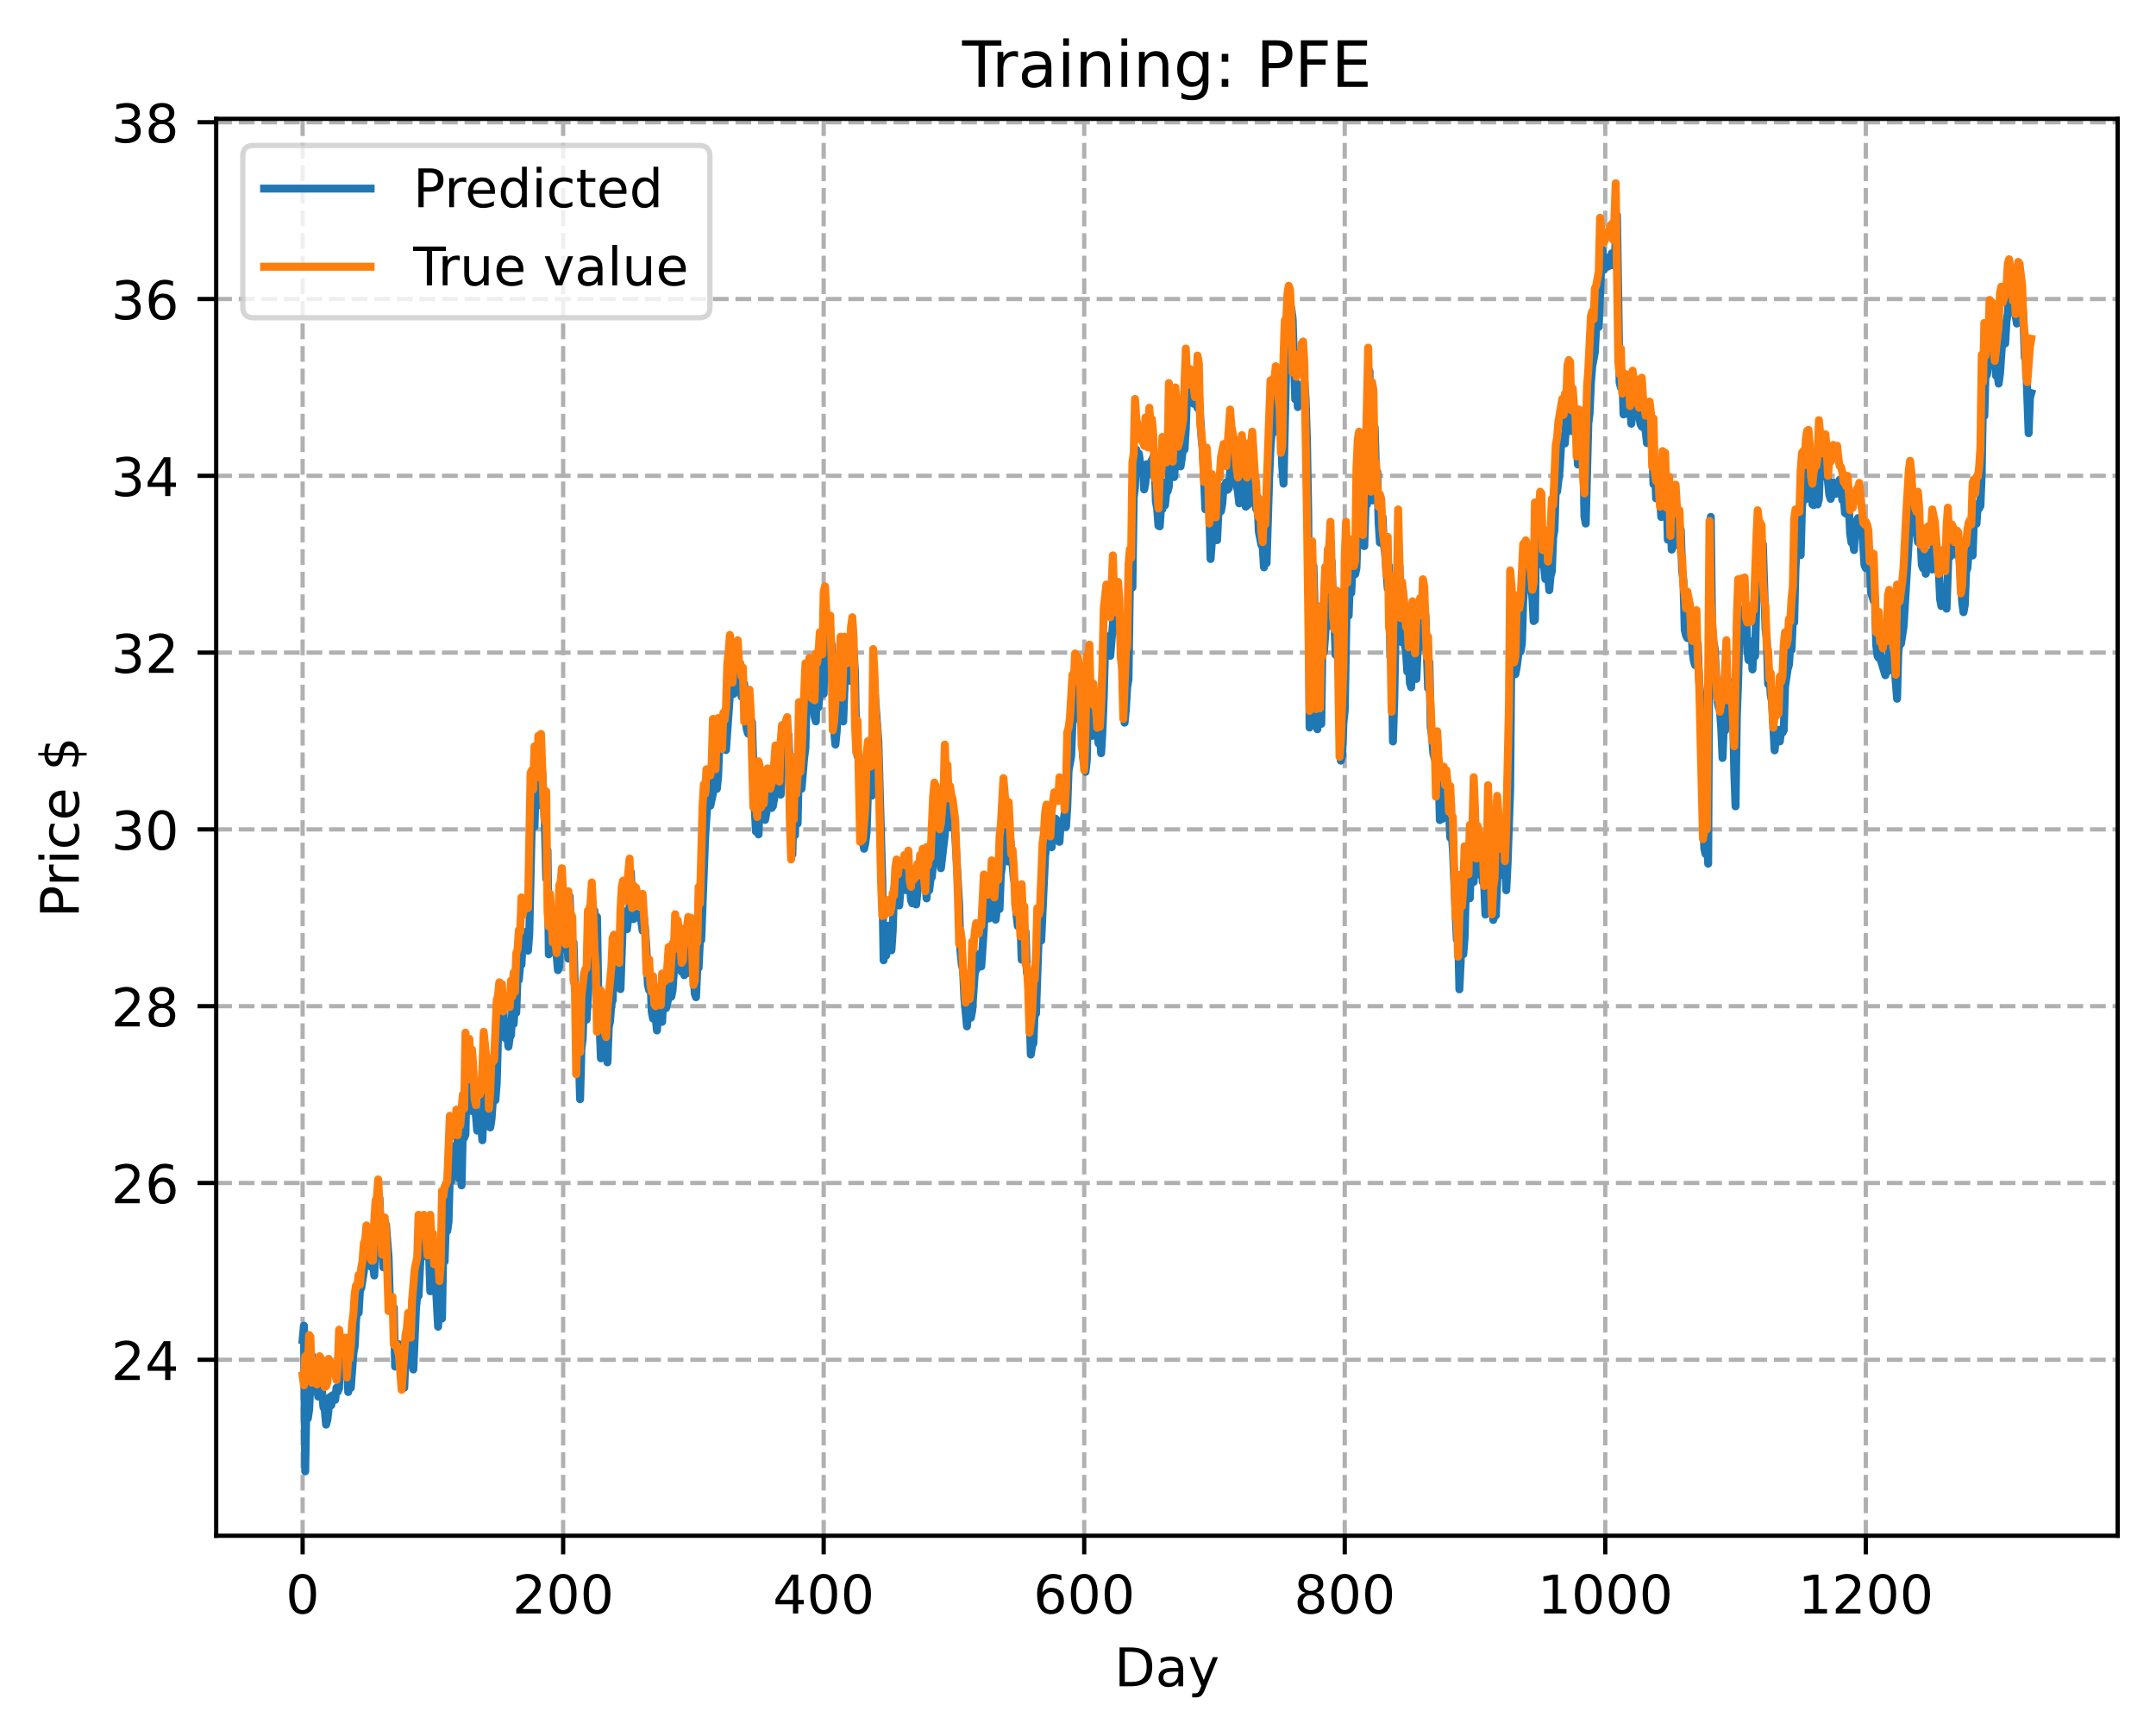 <?xml version="1.0" encoding="utf-8" standalone="no"?>
<!DOCTYPE svg PUBLIC "-//W3C//DTD SVG 1.1//EN"
  "http://www.w3.org/Graphics/SVG/1.1/DTD/svg11.dtd">
<!-- Created with matplotlib (https://matplotlib.org/) -->
<svg height="325.986pt" version="1.1" viewBox="0 0 404.923 325.986" width="404.923pt" xmlns="http://www.w3.org/2000/svg" xmlns:xlink="http://www.w3.org/1999/xlink">
 <defs>
  <style type="text/css">
*{stroke-linecap:butt;stroke-linejoin:round;}
  </style>
 </defs>
 <g id="figure_1">
  <g id="patch_1">
   <path d="M 0 325.986 
L 404.923 325.986 
L 404.923 0 
L 0 0 
z
" style="fill:#ffffff;"/>
  </g>
  <g id="axes_1">
   <g id="patch_2">
    <path d="M 40.603 288.43 
L 397.723 288.43 
L 397.723 22.318 
L 40.603 22.318 
z
" style="fill:#ffffff;"/>
   </g>
   <g id="matplotlib.axis_1">
    <g id="xtick_1">
     <g id="line2d_1">
      <path clip-path="url(#pddd33779ee)" d="M 56.836 288.43 
L 56.836 22.318 
" style="fill:none;stroke:#b0b0b0;stroke-dasharray:2.96,1.28;stroke-dashoffset:0;stroke-width:0.8;"/>
     </g>
     <g id="line2d_2">
      <defs>
       <path d="M 0 0 
L 0 3.5 
" id="mffb3e9da32" style="stroke:#000000;stroke-width:0.8;"/>
      </defs>
      <g>
       <use style="stroke:#000000;stroke-width:0.8;" x="56.836" xlink:href="#mffb3e9da32" y="288.43"/>
      </g>
     </g>
     <g id="text_1">
      <!-- 0 -->
      <defs>
       <path d="M 31.781 66.406 
Q 24.172 66.406 20.328 58.906 
Q 16.5 51.422 16.5 36.375 
Q 16.5 21.391 20.328 13.891 
Q 24.172 6.391 31.781 6.391 
Q 39.453 6.391 43.281 13.891 
Q 47.125 21.391 47.125 36.375 
Q 47.125 51.422 43.281 58.906 
Q 39.453 66.406 31.781 66.406 
z
M 31.781 74.219 
Q 44.047 74.219 50.516 64.516 
Q 56.984 54.828 56.984 36.375 
Q 56.984 17.969 50.516 8.266 
Q 44.047 -1.422 31.781 -1.422 
Q 19.531 -1.422 13.062 8.266 
Q 6.594 17.969 6.594 36.375 
Q 6.594 54.828 13.062 64.516 
Q 19.531 74.219 31.781 74.219 
z
" id="DejaVuSans-48"/>
      </defs>
      <g transform="translate(53.655 303.029)scale(0.1 -0.1)">
       <use xlink:href="#DejaVuSans-48"/>
      </g>
     </g>
    </g>
    <g id="xtick_2">
     <g id="line2d_3">
      <path clip-path="url(#pddd33779ee)" d="M 105.766 288.43 
L 105.766 22.318 
" style="fill:none;stroke:#b0b0b0;stroke-dasharray:2.96,1.28;stroke-dashoffset:0;stroke-width:0.8;"/>
     </g>
     <g id="line2d_4">
      <g>
       <use style="stroke:#000000;stroke-width:0.8;" x="105.766" xlink:href="#mffb3e9da32" y="288.43"/>
      </g>
     </g>
     <g id="text_2">
      <!-- 200 -->
      <defs>
       <path d="M 19.188 8.297 
L 53.609 8.297 
L 53.609 0 
L 7.328 0 
L 7.328 8.297 
Q 12.938 14.109 22.625 23.891 
Q 32.328 33.688 34.812 36.531 
Q 39.547 41.844 41.422 45.531 
Q 43.312 49.219 43.312 52.781 
Q 43.312 58.594 39.234 62.25 
Q 35.156 65.922 28.609 65.922 
Q 23.969 65.922 18.812 64.312 
Q 13.672 62.703 7.812 59.422 
L 7.812 69.391 
Q 13.766 71.781 18.938 73 
Q 24.125 74.219 28.422 74.219 
Q 39.75 74.219 46.484 68.547 
Q 53.219 62.891 53.219 53.422 
Q 53.219 48.922 51.531 44.891 
Q 49.859 40.875 45.406 35.406 
Q 44.188 33.984 37.641 27.219 
Q 31.109 20.453 19.188 8.297 
z
" id="DejaVuSans-50"/>
      </defs>
      <g transform="translate(96.223 303.029)scale(0.1 -0.1)">
       <use xlink:href="#DejaVuSans-50"/>
       <use x="63.623" xlink:href="#DejaVuSans-48"/>
       <use x="127.246" xlink:href="#DejaVuSans-48"/>
      </g>
     </g>
    </g>
    <g id="xtick_3">
     <g id="line2d_5">
      <path clip-path="url(#pddd33779ee)" d="M 154.697 288.43 
L 154.697 22.318 
" style="fill:none;stroke:#b0b0b0;stroke-dasharray:2.96,1.28;stroke-dashoffset:0;stroke-width:0.8;"/>
     </g>
     <g id="line2d_6">
      <g>
       <use style="stroke:#000000;stroke-width:0.8;" x="154.697" xlink:href="#mffb3e9da32" y="288.43"/>
      </g>
     </g>
     <g id="text_3">
      <!-- 400 -->
      <defs>
       <path d="M 37.797 64.312 
L 12.891 25.391 
L 37.797 25.391 
z
M 35.203 72.906 
L 47.609 72.906 
L 47.609 25.391 
L 58.016 25.391 
L 58.016 17.188 
L 47.609 17.188 
L 47.609 0 
L 37.797 0 
L 37.797 17.188 
L 4.891 17.188 
L 4.891 26.703 
z
" id="DejaVuSans-52"/>
      </defs>
      <g transform="translate(145.153 303.029)scale(0.1 -0.1)">
       <use xlink:href="#DejaVuSans-52"/>
       <use x="63.623" xlink:href="#DejaVuSans-48"/>
       <use x="127.246" xlink:href="#DejaVuSans-48"/>
      </g>
     </g>
    </g>
    <g id="xtick_4">
     <g id="line2d_7">
      <path clip-path="url(#pddd33779ee)" d="M 203.628 288.43 
L 203.628 22.318 
" style="fill:none;stroke:#b0b0b0;stroke-dasharray:2.96,1.28;stroke-dashoffset:0;stroke-width:0.8;"/>
     </g>
     <g id="line2d_8">
      <g>
       <use style="stroke:#000000;stroke-width:0.8;" x="203.628" xlink:href="#mffb3e9da32" y="288.43"/>
      </g>
     </g>
     <g id="text_4">
      <!-- 600 -->
      <defs>
       <path d="M 33.016 40.375 
Q 26.375 40.375 22.484 35.828 
Q 18.609 31.297 18.609 23.391 
Q 18.609 15.531 22.484 10.953 
Q 26.375 6.391 33.016 6.391 
Q 39.656 6.391 43.531 10.953 
Q 47.406 15.531 47.406 23.391 
Q 47.406 31.297 43.531 35.828 
Q 39.656 40.375 33.016 40.375 
z
M 52.594 71.297 
L 52.594 62.312 
Q 48.875 64.062 45.094 64.984 
Q 41.312 65.922 37.594 65.922 
Q 27.828 65.922 22.672 59.328 
Q 17.531 52.734 16.797 39.406 
Q 19.672 43.656 24.016 45.922 
Q 28.375 48.188 33.594 48.188 
Q 44.578 48.188 50.953 41.516 
Q 57.328 34.859 57.328 23.391 
Q 57.328 12.156 50.688 5.359 
Q 44.047 -1.422 33.016 -1.422 
Q 20.359 -1.422 13.672 8.266 
Q 6.984 17.969 6.984 36.375 
Q 6.984 53.656 15.188 63.938 
Q 23.391 74.219 37.203 74.219 
Q 40.922 74.219 44.703 73.484 
Q 48.484 72.75 52.594 71.297 
z
" id="DejaVuSans-54"/>
      </defs>
      <g transform="translate(194.084 303.029)scale(0.1 -0.1)">
       <use xlink:href="#DejaVuSans-54"/>
       <use x="63.623" xlink:href="#DejaVuSans-48"/>
       <use x="127.246" xlink:href="#DejaVuSans-48"/>
      </g>
     </g>
    </g>
    <g id="xtick_5">
     <g id="line2d_9">
      <path clip-path="url(#pddd33779ee)" d="M 252.558 288.43 
L 252.558 22.318 
" style="fill:none;stroke:#b0b0b0;stroke-dasharray:2.96,1.28;stroke-dashoffset:0;stroke-width:0.8;"/>
     </g>
     <g id="line2d_10">
      <g>
       <use style="stroke:#000000;stroke-width:0.8;" x="252.558" xlink:href="#mffb3e9da32" y="288.43"/>
      </g>
     </g>
     <g id="text_5">
      <!-- 800 -->
      <defs>
       <path d="M 31.781 34.625 
Q 24.75 34.625 20.719 30.859 
Q 16.703 27.094 16.703 20.516 
Q 16.703 13.922 20.719 10.156 
Q 24.75 6.391 31.781 6.391 
Q 38.812 6.391 42.859 10.172 
Q 46.922 13.969 46.922 20.516 
Q 46.922 27.094 42.891 30.859 
Q 38.875 34.625 31.781 34.625 
z
M 21.922 38.812 
Q 15.578 40.375 12.031 44.719 
Q 8.5 49.078 8.5 55.328 
Q 8.5 64.062 14.719 69.141 
Q 20.953 74.219 31.781 74.219 
Q 42.672 74.219 48.875 69.141 
Q 55.078 64.062 55.078 55.328 
Q 55.078 49.078 51.531 44.719 
Q 48 40.375 41.703 38.812 
Q 48.828 37.156 52.797 32.312 
Q 56.781 27.484 56.781 20.516 
Q 56.781 9.906 50.312 4.234 
Q 43.844 -1.422 31.781 -1.422 
Q 19.734 -1.422 13.25 4.234 
Q 6.781 9.906 6.781 20.516 
Q 6.781 27.484 10.781 32.312 
Q 14.797 37.156 21.922 38.812 
z
M 18.312 54.391 
Q 18.312 48.734 21.844 45.562 
Q 25.391 42.391 31.781 42.391 
Q 38.141 42.391 41.719 45.562 
Q 45.312 48.734 45.312 54.391 
Q 45.312 60.062 41.719 63.234 
Q 38.141 66.406 31.781 66.406 
Q 25.391 66.406 21.844 63.234 
Q 18.312 60.062 18.312 54.391 
z
" id="DejaVuSans-56"/>
      </defs>
      <g transform="translate(243.015 303.029)scale(0.1 -0.1)">
       <use xlink:href="#DejaVuSans-56"/>
       <use x="63.623" xlink:href="#DejaVuSans-48"/>
       <use x="127.246" xlink:href="#DejaVuSans-48"/>
      </g>
     </g>
    </g>
    <g id="xtick_6">
     <g id="line2d_11">
      <path clip-path="url(#pddd33779ee)" d="M 301.489 288.43 
L 301.489 22.318 
" style="fill:none;stroke:#b0b0b0;stroke-dasharray:2.96,1.28;stroke-dashoffset:0;stroke-width:0.8;"/>
     </g>
     <g id="line2d_12">
      <g>
       <use style="stroke:#000000;stroke-width:0.8;" x="301.489" xlink:href="#mffb3e9da32" y="288.43"/>
      </g>
     </g>
     <g id="text_6">
      <!-- 1000 -->
      <defs>
       <path d="M 12.406 8.297 
L 28.516 8.297 
L 28.516 63.922 
L 10.984 60.406 
L 10.984 69.391 
L 28.422 72.906 
L 38.281 72.906 
L 38.281 8.297 
L 54.391 8.297 
L 54.391 0 
L 12.406 0 
z
" id="DejaVuSans-49"/>
      </defs>
      <g transform="translate(288.764 303.029)scale(0.1 -0.1)">
       <use xlink:href="#DejaVuSans-49"/>
       <use x="63.623" xlink:href="#DejaVuSans-48"/>
       <use x="127.246" xlink:href="#DejaVuSans-48"/>
       <use x="190.869" xlink:href="#DejaVuSans-48"/>
      </g>
     </g>
    </g>
    <g id="xtick_7">
     <g id="line2d_13">
      <path clip-path="url(#pddd33779ee)" d="M 350.419 288.43 
L 350.419 22.318 
" style="fill:none;stroke:#b0b0b0;stroke-dasharray:2.96,1.28;stroke-dashoffset:0;stroke-width:0.8;"/>
     </g>
     <g id="line2d_14">
      <g>
       <use style="stroke:#000000;stroke-width:0.8;" x="350.419" xlink:href="#mffb3e9da32" y="288.43"/>
      </g>
     </g>
     <g id="text_7">
      <!-- 1200 -->
      <g transform="translate(337.694 303.029)scale(0.1 -0.1)">
       <use xlink:href="#DejaVuSans-49"/>
       <use x="63.623" xlink:href="#DejaVuSans-50"/>
       <use x="127.246" xlink:href="#DejaVuSans-48"/>
       <use x="190.869" xlink:href="#DejaVuSans-48"/>
      </g>
     </g>
    </g>
    <g id="text_8">
     <!-- Day -->
     <defs>
      <path d="M 19.672 64.797 
L 19.672 8.109 
L 31.594 8.109 
Q 46.688 8.109 53.688 14.938 
Q 60.688 21.781 60.688 36.531 
Q 60.688 51.172 53.688 57.984 
Q 46.688 64.797 31.594 64.797 
z
M 9.812 72.906 
L 30.078 72.906 
Q 51.266 72.906 61.172 64.094 
Q 71.094 55.281 71.094 36.531 
Q 71.094 17.672 61.125 8.828 
Q 51.172 0 30.078 0 
L 9.812 0 
z
" id="DejaVuSans-68"/>
      <path d="M 34.281 27.484 
Q 23.391 27.484 19.188 25 
Q 14.984 22.516 14.984 16.5 
Q 14.984 11.719 18.141 8.906 
Q 21.297 6.109 26.703 6.109 
Q 34.188 6.109 38.703 11.406 
Q 43.219 16.703 43.219 25.484 
L 43.219 27.484 
z
M 52.203 31.203 
L 52.203 0 
L 43.219 0 
L 43.219 8.297 
Q 40.141 3.328 35.547 0.953 
Q 30.953 -1.422 24.312 -1.422 
Q 15.922 -1.422 10.953 3.297 
Q 6 8.016 6 15.922 
Q 6 25.141 12.172 29.828 
Q 18.359 34.516 30.609 34.516 
L 43.219 34.516 
L 43.219 35.406 
Q 43.219 41.609 39.141 45 
Q 35.062 48.391 27.688 48.391 
Q 23 48.391 18.547 47.266 
Q 14.109 46.141 10.016 43.891 
L 10.016 52.203 
Q 14.938 54.109 19.578 55.047 
Q 24.219 56 28.609 56 
Q 40.484 56 46.344 49.844 
Q 52.203 43.703 52.203 31.203 
z
" id="DejaVuSans-97"/>
      <path d="M 32.172 -5.078 
Q 28.375 -14.844 24.75 -17.812 
Q 21.141 -20.797 15.094 -20.797 
L 7.906 -20.797 
L 7.906 -13.281 
L 13.188 -13.281 
Q 16.891 -13.281 18.938 -11.516 
Q 21 -9.766 23.484 -3.219 
L 25.094 0.875 
L 2.984 54.688 
L 12.5 54.688 
L 29.594 11.922 
L 46.688 54.688 
L 56.203 54.688 
z
" id="DejaVuSans-121"/>
     </defs>
     <g transform="translate(209.29 316.707)scale(0.1 -0.1)">
      <use xlink:href="#DejaVuSans-68"/>
      <use x="77.002" xlink:href="#DejaVuSans-97"/>
      <use x="138.281" xlink:href="#DejaVuSans-121"/>
     </g>
    </g>
   </g>
   <g id="matplotlib.axis_2">
    <g id="ytick_1">
     <g id="line2d_15">
      <path clip-path="url(#pddd33779ee)" d="M 40.603 255.378 
L 397.723 255.378 
" style="fill:none;stroke:#b0b0b0;stroke-dasharray:2.96,1.28;stroke-dashoffset:0;stroke-width:0.8;"/>
     </g>
     <g id="line2d_16">
      <defs>
       <path d="M 0 0 
L -3.5 0 
" id="mdbf910e1e0" style="stroke:#000000;stroke-width:0.8;"/>
      </defs>
      <g>
       <use style="stroke:#000000;stroke-width:0.8;" x="40.603" xlink:href="#mdbf910e1e0" y="255.378"/>
      </g>
     </g>
     <g id="text_9">
      <!-- 24 -->
      <g transform="translate(20.878 259.178)scale(0.1 -0.1)">
       <use xlink:href="#DejaVuSans-50"/>
       <use x="63.623" xlink:href="#DejaVuSans-52"/>
      </g>
     </g>
    </g>
    <g id="ytick_2">
     <g id="line2d_17">
      <path clip-path="url(#pddd33779ee)" d="M 40.603 222.176 
L 397.723 222.176 
" style="fill:none;stroke:#b0b0b0;stroke-dasharray:2.96,1.28;stroke-dashoffset:0;stroke-width:0.8;"/>
     </g>
     <g id="line2d_18">
      <g>
       <use style="stroke:#000000;stroke-width:0.8;" x="40.603" xlink:href="#mdbf910e1e0" y="222.176"/>
      </g>
     </g>
     <g id="text_10">
      <!-- 26 -->
      <g transform="translate(20.878 225.975)scale(0.1 -0.1)">
       <use xlink:href="#DejaVuSans-50"/>
       <use x="63.623" xlink:href="#DejaVuSans-54"/>
      </g>
     </g>
    </g>
    <g id="ytick_3">
     <g id="line2d_19">
      <path clip-path="url(#pddd33779ee)" d="M 40.603 188.973 
L 397.723 188.973 
" style="fill:none;stroke:#b0b0b0;stroke-dasharray:2.96,1.28;stroke-dashoffset:0;stroke-width:0.8;"/>
     </g>
     <g id="line2d_20">
      <g>
       <use style="stroke:#000000;stroke-width:0.8;" x="40.603" xlink:href="#mdbf910e1e0" y="188.973"/>
      </g>
     </g>
     <g id="text_11">
      <!-- 28 -->
      <g transform="translate(20.878 192.772)scale(0.1 -0.1)">
       <use xlink:href="#DejaVuSans-50"/>
       <use x="63.623" xlink:href="#DejaVuSans-56"/>
      </g>
     </g>
    </g>
    <g id="ytick_4">
     <g id="line2d_21">
      <path clip-path="url(#pddd33779ee)" d="M 40.603 155.77 
L 397.723 155.77 
" style="fill:none;stroke:#b0b0b0;stroke-dasharray:2.96,1.28;stroke-dashoffset:0;stroke-width:0.8;"/>
     </g>
     <g id="line2d_22">
      <g>
       <use style="stroke:#000000;stroke-width:0.8;" x="40.603" xlink:href="#mdbf910e1e0" y="155.77"/>
      </g>
     </g>
     <g id="text_12">
      <!-- 30 -->
      <defs>
       <path d="M 40.578 39.312 
Q 47.656 37.797 51.625 33 
Q 55.609 28.219 55.609 21.188 
Q 55.609 10.406 48.188 4.484 
Q 40.766 -1.422 27.094 -1.422 
Q 22.516 -1.422 17.656 -0.516 
Q 12.797 0.391 7.625 2.203 
L 7.625 11.719 
Q 11.719 9.328 16.594 8.109 
Q 21.484 6.891 26.812 6.891 
Q 36.078 6.891 40.938 10.547 
Q 45.797 14.203 45.797 21.188 
Q 45.797 27.641 41.281 31.266 
Q 36.766 34.906 28.719 34.906 
L 20.219 34.906 
L 20.219 43.016 
L 29.109 43.016 
Q 36.375 43.016 40.234 45.922 
Q 44.094 48.828 44.094 54.297 
Q 44.094 59.906 40.109 62.906 
Q 36.141 65.922 28.719 65.922 
Q 24.656 65.922 20.016 65.031 
Q 15.375 64.156 9.812 62.312 
L 9.812 71.094 
Q 15.438 72.656 20.344 73.438 
Q 25.25 74.219 29.594 74.219 
Q 40.828 74.219 47.359 69.109 
Q 53.906 64.016 53.906 55.328 
Q 53.906 49.266 50.438 45.094 
Q 46.969 40.922 40.578 39.312 
z
" id="DejaVuSans-51"/>
      </defs>
      <g transform="translate(20.878 159.569)scale(0.1 -0.1)">
       <use xlink:href="#DejaVuSans-51"/>
       <use x="63.623" xlink:href="#DejaVuSans-48"/>
      </g>
     </g>
    </g>
    <g id="ytick_5">
     <g id="line2d_23">
      <path clip-path="url(#pddd33779ee)" d="M 40.603 122.567 
L 397.723 122.567 
" style="fill:none;stroke:#b0b0b0;stroke-dasharray:2.96,1.28;stroke-dashoffset:0;stroke-width:0.8;"/>
     </g>
     <g id="line2d_24">
      <g>
       <use style="stroke:#000000;stroke-width:0.8;" x="40.603" xlink:href="#mdbf910e1e0" y="122.567"/>
      </g>
     </g>
     <g id="text_13">
      <!-- 32 -->
      <g transform="translate(20.878 126.367)scale(0.1 -0.1)">
       <use xlink:href="#DejaVuSans-51"/>
       <use x="63.623" xlink:href="#DejaVuSans-50"/>
      </g>
     </g>
    </g>
    <g id="ytick_6">
     <g id="line2d_25">
      <path clip-path="url(#pddd33779ee)" d="M 40.603 89.365 
L 397.723 89.365 
" style="fill:none;stroke:#b0b0b0;stroke-dasharray:2.96,1.28;stroke-dashoffset:0;stroke-width:0.8;"/>
     </g>
     <g id="line2d_26">
      <g>
       <use style="stroke:#000000;stroke-width:0.8;" x="40.603" xlink:href="#mdbf910e1e0" y="89.365"/>
      </g>
     </g>
     <g id="text_14">
      <!-- 34 -->
      <g transform="translate(20.878 93.164)scale(0.1 -0.1)">
       <use xlink:href="#DejaVuSans-51"/>
       <use x="63.623" xlink:href="#DejaVuSans-52"/>
      </g>
     </g>
    </g>
    <g id="ytick_7">
     <g id="line2d_27">
      <path clip-path="url(#pddd33779ee)" d="M 40.603 56.162 
L 397.723 56.162 
" style="fill:none;stroke:#b0b0b0;stroke-dasharray:2.96,1.28;stroke-dashoffset:0;stroke-width:0.8;"/>
     </g>
     <g id="line2d_28">
      <g>
       <use style="stroke:#000000;stroke-width:0.8;" x="40.603" xlink:href="#mdbf910e1e0" y="56.162"/>
      </g>
     </g>
     <g id="text_15">
      <!-- 36 -->
      <g transform="translate(20.878 59.961)scale(0.1 -0.1)">
       <use xlink:href="#DejaVuSans-51"/>
       <use x="63.623" xlink:href="#DejaVuSans-54"/>
      </g>
     </g>
    </g>
    <g id="ytick_8">
     <g id="line2d_29">
      <path clip-path="url(#pddd33779ee)" d="M 40.603 22.959 
L 397.723 22.959 
" style="fill:none;stroke:#b0b0b0;stroke-dasharray:2.96,1.28;stroke-dashoffset:0;stroke-width:0.8;"/>
     </g>
     <g id="line2d_30">
      <g>
       <use style="stroke:#000000;stroke-width:0.8;" x="40.603" xlink:href="#mdbf910e1e0" y="22.959"/>
      </g>
     </g>
     <g id="text_16">
      <!-- 38 -->
      <g transform="translate(20.878 26.758)scale(0.1 -0.1)">
       <use xlink:href="#DejaVuSans-51"/>
       <use x="63.623" xlink:href="#DejaVuSans-56"/>
      </g>
     </g>
    </g>
    <g id="text_17">
     <!-- Price $ -->
     <defs>
      <path d="M 19.672 64.797 
L 19.672 37.406 
L 32.078 37.406 
Q 38.969 37.406 42.719 40.969 
Q 46.484 44.531 46.484 51.125 
Q 46.484 57.672 42.719 61.234 
Q 38.969 64.797 32.078 64.797 
z
M 9.812 72.906 
L 32.078 72.906 
Q 44.344 72.906 50.609 67.359 
Q 56.891 61.812 56.891 51.125 
Q 56.891 40.328 50.609 34.812 
Q 44.344 29.297 32.078 29.297 
L 19.672 29.297 
L 19.672 0 
L 9.812 0 
z
" id="DejaVuSans-80"/>
      <path d="M 41.109 46.297 
Q 39.594 47.172 37.812 47.578 
Q 36.031 48 33.891 48 
Q 26.266 48 22.188 43.047 
Q 18.109 38.094 18.109 28.812 
L 18.109 0 
L 9.078 0 
L 9.078 54.688 
L 18.109 54.688 
L 18.109 46.188 
Q 20.953 51.172 25.484 53.578 
Q 30.031 56 36.531 56 
Q 37.453 56 38.578 55.875 
Q 39.703 55.766 41.062 55.516 
z
" id="DejaVuSans-114"/>
      <path d="M 9.422 54.688 
L 18.406 54.688 
L 18.406 0 
L 9.422 0 
z
M 9.422 75.984 
L 18.406 75.984 
L 18.406 64.594 
L 9.422 64.594 
z
" id="DejaVuSans-105"/>
      <path d="M 48.781 52.594 
L 48.781 44.188 
Q 44.969 46.297 41.141 47.344 
Q 37.312 48.391 33.406 48.391 
Q 24.656 48.391 19.812 42.844 
Q 14.984 37.312 14.984 27.297 
Q 14.984 17.281 19.812 11.734 
Q 24.656 6.203 33.406 6.203 
Q 37.312 6.203 41.141 7.25 
Q 44.969 8.297 48.781 10.406 
L 48.781 2.094 
Q 45.016 0.344 40.984 -0.531 
Q 36.969 -1.422 32.422 -1.422 
Q 20.062 -1.422 12.781 6.344 
Q 5.516 14.109 5.516 27.297 
Q 5.516 40.672 12.859 48.328 
Q 20.219 56 33.016 56 
Q 37.156 56 41.109 55.141 
Q 45.062 54.297 48.781 52.594 
z
" id="DejaVuSans-99"/>
      <path d="M 56.203 29.594 
L 56.203 25.203 
L 14.891 25.203 
Q 15.484 15.922 20.484 11.062 
Q 25.484 6.203 34.422 6.203 
Q 39.594 6.203 44.453 7.469 
Q 49.312 8.734 54.109 11.281 
L 54.109 2.781 
Q 49.266 0.734 44.188 -0.344 
Q 39.109 -1.422 33.891 -1.422 
Q 20.797 -1.422 13.156 6.188 
Q 5.516 13.812 5.516 26.812 
Q 5.516 40.234 12.766 48.109 
Q 20.016 56 32.328 56 
Q 43.359 56 49.781 48.891 
Q 56.203 41.797 56.203 29.594 
z
M 47.219 32.234 
Q 47.125 39.594 43.094 43.984 
Q 39.062 48.391 32.422 48.391 
Q 24.906 48.391 20.391 44.141 
Q 15.875 39.891 15.188 32.172 
z
" id="DejaVuSans-101"/>
      <path id="DejaVuSans-32"/>
      <path d="M 33.797 -14.703 
L 28.906 -14.703 
L 28.859 0 
Q 23.734 0.094 18.609 1.188 
Q 13.484 2.297 8.297 4.5 
L 8.297 13.281 
Q 13.281 10.156 18.375 8.562 
Q 23.484 6.984 28.906 6.938 
L 28.906 29.203 
Q 18.109 30.953 13.203 35.156 
Q 8.297 39.359 8.297 46.688 
Q 8.297 54.641 13.625 59.219 
Q 18.953 63.812 28.906 64.5 
L 28.906 75.984 
L 33.797 75.984 
L 33.797 64.656 
Q 38.328 64.453 42.578 63.688 
Q 46.828 62.938 50.875 61.625 
L 50.875 53.078 
Q 46.828 55.125 42.547 56.25 
Q 38.281 57.375 33.797 57.562 
L 33.797 36.719 
Q 44.875 35.016 50.094 30.609 
Q 55.328 26.219 55.328 18.609 
Q 55.328 10.359 49.781 5.594 
Q 44.234 0.828 33.797 0.094 
z
M 28.906 37.594 
L 28.906 57.625 
Q 23.25 56.984 20.266 54.391 
Q 17.281 51.812 17.281 47.516 
Q 17.281 43.312 20.031 40.969 
Q 22.797 38.625 28.906 37.594 
z
M 33.797 28.219 
L 33.797 7.078 
Q 39.984 7.906 43.141 10.594 
Q 46.297 13.281 46.297 17.672 
Q 46.297 21.969 43.281 24.5 
Q 40.281 27.047 33.797 28.219 
z
" id="DejaVuSans-36"/>
     </defs>
     <g transform="translate(14.798 172.342)rotate(-90)scale(0.1 -0.1)">
      <use xlink:href="#DejaVuSans-80"/>
      <use x="58.553" xlink:href="#DejaVuSans-114"/>
      <use x="99.666" xlink:href="#DejaVuSans-105"/>
      <use x="127.449" xlink:href="#DejaVuSans-99"/>
      <use x="182.43" xlink:href="#DejaVuSans-101"/>
      <use x="243.953" xlink:href="#DejaVuSans-32"/>
      <use x="275.74" xlink:href="#DejaVuSans-36"/>
     </g>
    </g>
   </g>
   <g id="line2d_31">
    <path clip-path="url(#pddd33779ee)" d="M 56.836 251.671 
L 57.081 248.985 
L 57.325 276.334 
L 57.57 262.018 
L 57.814 266.401 
L 58.059 264.745 
L 58.548 254.501 
L 58.793 261.303 
L 59.038 259.19 
L 59.282 258.147 
L 59.527 259.046 
L 59.772 262.304 
L 60.261 259.068 
L 60.75 264.317 
L 60.995 264.734 
L 61.24 267.573 
L 61.484 266.668 
L 61.974 262.368 
L 62.218 263.934 
L 62.463 262.04 
L 62.708 262.366 
L 62.952 262.904 
L 63.197 260.636 
L 63.441 261.36 
L 63.686 260.673 
L 63.931 251.645 
L 64.175 255.528 
L 64.42 256.472 
L 64.665 256.286 
L 64.909 255.556 
L 65.154 255.503 
L 65.399 261.44 
L 65.643 259.303 
L 65.888 260.656 
L 66.377 254.142 
L 66.622 252.784 
L 66.867 247.969 
L 67.111 245.581 
L 67.356 246.556 
L 67.601 242.386 
L 67.845 241.908 
L 68.335 238.802 
L 68.579 236.434 
L 68.824 235.69 
L 69.069 231.177 
L 69.313 233.148 
L 69.558 236.649 
L 69.802 238.004 
L 70.047 236.961 
L 70.292 239.56 
L 70.781 227.885 
L 71.026 227.116 
L 71.27 225.013 
L 71.515 230.746 
L 71.76 231.875 
L 72.004 238.034 
L 72.249 235.699 
L 72.494 230 
L 72.983 236.199 
L 73.228 244.344 
L 73.472 244.263 
L 73.717 246.653 
L 73.962 245.569 
L 74.206 256.657 
L 74.451 253.263 
L 74.696 253.886 
L 74.94 252.473 
L 75.429 257.888 
L 75.674 260.597 
L 75.919 260.644 
L 76.163 254.707 
L 76.408 256.416 
L 76.653 251.682 
L 76.897 253.961 
L 77.387 255.276 
L 77.631 257.21 
L 78.121 245.774 
L 78.365 243.278 
L 78.61 243.394 
L 79.099 233.783 
L 79.344 236.072 
L 79.589 232.944 
L 79.833 235.412 
L 80.078 234.168 
L 80.323 231.88 
L 80.567 235.103 
L 80.812 242.523 
L 81.056 232.56 
L 81.546 241.534 
L 81.79 240.09 
L 82.28 249.175 
L 82.524 243.034 
L 83.014 247.642 
L 83.258 234.311 
L 83.503 236.921 
L 83.748 229.336 
L 83.992 231.217 
L 84.237 229.528 
L 84.482 220.652 
L 84.726 221.885 
L 84.971 220.32 
L 85.216 215.269 
L 85.705 219.123 
L 85.95 214.142 
L 86.194 221.313 
L 86.439 218.456 
L 86.684 222.628 
L 86.928 212.483 
L 87.173 213.709 
L 87.417 213.079 
L 87.662 201.67 
L 87.907 202.516 
L 88.151 204.535 
L 88.396 199.757 
L 88.641 208.671 
L 88.885 203.4 
L 89.619 212.35 
L 89.864 210.113 
L 90.109 211.943 
L 90.353 211.615 
L 90.598 214.154 
L 91.087 201.139 
L 91.332 201.859 
L 91.577 203.855 
L 91.821 204.442 
L 92.066 211.749 
L 92.311 210.213 
L 92.555 206.861 
L 92.8 206.522 
L 93.044 206.606 
L 93.289 203.369 
L 93.534 194.788 
L 93.778 193.059 
L 94.023 189.741 
L 94.268 190.163 
L 94.512 188.968 
L 94.757 194.848 
L 95.002 195.051 
L 95.246 194.208 
L 95.491 196.586 
L 95.736 194.82 
L 95.98 194.432 
L 96.225 189.07 
L 96.47 192.306 
L 96.714 188.417 
L 96.959 190.201 
L 97.204 183.33 
L 97.448 184.031 
L 97.693 181.201 
L 97.938 181.192 
L 98.182 176.328 
L 98.427 176.982 
L 98.672 176.9 
L 98.916 174.965 
L 99.161 178.554 
L 99.405 175.402 
L 99.895 153.886 
L 100.139 153.875 
L 100.384 155.225 
L 100.629 147.541 
L 101.118 151.246 
L 101.363 145.032 
L 101.607 146.756 
L 101.852 145.044 
L 102.341 155.122 
L 102.586 165.081 
L 102.831 159.686 
L 103.075 179.242 
L 103.565 173.625 
L 103.809 175.256 
L 104.054 178.088 
L 104.299 176.697 
L 104.788 182.212 
L 105.032 181.564 
L 105.277 174.499 
L 105.522 174.329 
L 105.766 171.61 
L 106.011 172.776 
L 106.745 180.051 
L 106.99 168.319 
L 107.479 180.054 
L 107.724 177 
L 107.968 185.911 
L 108.213 186.664 
L 108.458 199.463 
L 108.702 198.045 
L 108.947 206.455 
L 109.192 197.057 
L 109.436 195.066 
L 109.681 187.824 
L 109.926 188.546 
L 110.17 191.5 
L 111.149 175.028 
L 111.393 171.231 
L 111.638 171.016 
L 111.883 176.393 
L 112.127 172.214 
L 112.372 186.71 
L 112.861 198.778 
L 113.106 192.396 
L 113.351 190.732 
L 113.595 196.796 
L 113.84 195.466 
L 114.085 199.525 
L 114.329 192.94 
L 114.574 191.797 
L 114.819 188.537 
L 115.063 187.92 
L 115.308 179.985 
L 115.553 182.958 
L 115.797 183.761 
L 116.042 180.438 
L 116.287 181.418 
L 116.531 185.768 
L 117.02 171.7 
L 117.265 171.653 
L 117.51 171.138 
L 117.754 174.528 
L 118.244 170.327 
L 118.488 163.779 
L 118.733 171.096 
L 118.978 172.625 
L 119.222 171.664 
L 119.467 171.987 
L 119.712 171.633 
L 119.956 172.203 
L 120.201 172.403 
L 120.446 173.065 
L 120.69 174.81 
L 120.935 172.276 
L 121.18 174.754 
L 121.424 178.519 
L 121.669 184.912 
L 121.914 185.95 
L 122.158 183.893 
L 122.403 189.999 
L 122.648 191.305 
L 122.892 188.599 
L 123.381 193.534 
L 123.626 190.407 
L 123.871 191.967 
L 124.115 190.71 
L 124.36 191.914 
L 124.605 186.193 
L 125.094 189.342 
L 125.583 187.28 
L 125.828 183.012 
L 126.073 187.203 
L 126.317 185.972 
L 126.562 182.529 
L 126.807 181.689 
L 127.051 177.089 
L 127.296 178.996 
L 127.541 175.932 
L 127.785 181.074 
L 128.03 182.527 
L 128.275 182.247 
L 128.519 183.155 
L 128.764 179.566 
L 129.008 182.793 
L 129.498 179.669 
L 129.742 179.334 
L 129.987 176.297 
L 130.476 186.612 
L 130.721 187.292 
L 130.966 181.887 
L 131.21 181.778 
L 131.455 176.554 
L 131.7 176.554 
L 132.434 157.231 
L 132.923 149.881 
L 133.168 150.231 
L 133.412 151.32 
L 133.902 149.019 
L 134.146 142.77 
L 134.636 148.162 
L 134.88 145.688 
L 135.125 139.127 
L 135.614 140.651 
L 135.859 139.594 
L 136.103 136.772 
L 136.348 140.866 
L 137.327 126.991 
L 137.571 128.296 
L 137.816 130.318 
L 138.061 126.49 
L 138.305 127.271 
L 138.795 124.938 
L 139.284 130.86 
L 139.529 130.003 
L 139.773 128.427 
L 140.018 134.913 
L 140.263 137.026 
L 140.507 137.792 
L 140.752 133.757 
L 140.996 135.021 
L 141.241 135.69 
L 141.73 151.498 
L 141.975 156.175 
L 142.22 152.574 
L 142.464 156.716 
L 142.709 148.46 
L 142.954 147.707 
L 143.198 151.661 
L 143.443 151.742 
L 143.688 153.989 
L 143.932 152.668 
L 144.177 149.787 
L 144.422 149.961 
L 144.666 149.114 
L 144.911 151.758 
L 145.156 151.43 
L 145.4 149.96 
L 145.645 144.475 
L 145.89 144.295 
L 146.134 145.286 
L 146.379 147.895 
L 146.624 149.252 
L 146.868 143.843 
L 147.113 141.973 
L 147.357 143.086 
L 147.602 142.95 
L 147.847 139.022 
L 148.091 138.046 
L 148.336 144.168 
L 148.581 155.38 
L 148.825 160.482 
L 149.07 149.749 
L 149.315 156.838 
L 149.559 147.601 
L 149.804 154.667 
L 150.293 131.918 
L 150.538 148.144 
L 151.027 142.377 
L 151.272 140.388 
L 151.517 129.891 
L 151.761 130.921 
L 152.006 131.071 
L 152.251 128.784 
L 152.984 134.59 
L 153.229 135.486 
L 153.474 125.518 
L 153.718 132.835 
L 154.208 126.472 
L 154.452 127.855 
L 154.697 130.307 
L 154.942 118.226 
L 155.186 116.824 
L 155.431 117.263 
L 155.676 120.043 
L 156.165 120.938 
L 156.41 125.501 
L 156.654 137.258 
L 156.899 139.844 
L 157.144 137.399 
L 157.388 130.707 
L 157.633 131.752 
L 157.878 127.785 
L 158.122 125.745 
L 158.367 135.505 
L 158.612 128.976 
L 158.856 125.569 
L 159.101 125.3 
L 159.345 126.516 
L 159.59 124.642 
L 159.835 127.921 
L 160.324 122.064 
L 160.569 126.178 
L 160.813 138.835 
L 161.058 142.01 
L 161.303 141.972 
L 161.547 147.03 
L 161.792 157.595 
L 162.037 158.009 
L 162.281 159.409 
L 162.526 158.321 
L 162.771 156.18 
L 163.015 148.401 
L 163.505 143.719 
L 163.749 149.436 
L 163.994 148.428 
L 164.239 129.499 
L 164.972 139.277 
L 165.706 165.446 
L 165.951 180.358 
L 166.196 176.54 
L 166.44 179.465 
L 166.685 177.278 
L 166.93 173.846 
L 167.174 177.065 
L 167.419 178.484 
L 167.664 174.903 
L 167.908 167.374 
L 168.153 165.236 
L 168.398 166.283 
L 168.642 166.209 
L 168.887 170.067 
L 169.376 163.633 
L 169.621 166.385 
L 169.866 166.398 
L 170.11 167.179 
L 170.355 165.954 
L 170.6 166.038 
L 170.844 164.599 
L 171.089 169.016 
L 171.333 169.661 
L 171.578 168.937 
L 171.823 169.584 
L 172.067 169.877 
L 172.557 164.974 
L 173.046 162.05 
L 173.291 165.348 
L 173.535 164.418 
L 173.78 164.803 
L 174.025 168.737 
L 174.269 160.824 
L 174.514 167.211 
L 174.759 165.158 
L 175.003 164.757 
L 175.248 162.036 
L 175.737 153.554 
L 175.982 153.631 
L 176.471 159.657 
L 176.716 163.061 
L 177.45 156.694 
L 177.694 150.323 
L 177.939 151.625 
L 178.184 150.323 
L 178.428 155.363 
L 178.673 153.022 
L 178.918 152.568 
L 179.162 152.637 
L 180.141 169.923 
L 180.386 178.593 
L 180.63 181.184 
L 180.875 182.133 
L 181.12 187.54 
L 181.609 192.766 
L 182.098 186.734 
L 182.343 191.156 
L 182.588 189.817 
L 183.077 182.726 
L 183.321 182.161 
L 183.566 179.2 
L 184.055 181.556 
L 184.3 181.502 
L 184.789 174.241 
L 185.034 167.51 
L 185.279 168.022 
L 185.768 172.5 
L 186.013 169.214 
L 186.257 170.186 
L 186.502 167.225 
L 186.747 170.946 
L 186.991 172.725 
L 187.236 170.768 
L 187.481 167.665 
L 187.725 170.725 
L 187.97 164.29 
L 188.215 162.423 
L 188.704 152.526 
L 188.948 152.803 
L 189.438 161.82 
L 189.682 156.844 
L 190.416 165.092 
L 190.661 165.977 
L 190.906 171.7 
L 191.15 173.93 
L 191.395 172.48 
L 191.64 172.866 
L 191.884 180.238 
L 192.129 173.566 
L 192.618 174.986 
L 192.863 182.717 
L 193.108 182.299 
L 193.597 198.067 
L 193.842 196.419 
L 194.086 195.951 
L 194.331 189.796 
L 194.575 190.375 
L 195.065 176.192 
L 195.309 176.548 
L 195.554 176.651 
L 196.288 160.765 
L 196.533 158.598 
L 196.777 158.305 
L 197.022 158.495 
L 197.267 158.948 
L 197.511 159.125 
L 197.756 155.963 
L 198.001 154.461 
L 198.245 153.751 
L 198.49 154.201 
L 198.735 155.288 
L 198.979 158.114 
L 199.224 154.425 
L 199.469 154.136 
L 199.713 154.311 
L 199.958 152.732 
L 200.203 155.329 
L 200.447 151.492 
L 200.692 144.716 
L 201.181 142.032 
L 201.426 135.848 
L 201.67 134.982 
L 201.915 132.817 
L 202.16 128.035 
L 202.404 128.405 
L 202.649 130.51 
L 202.894 128.797 
L 203.138 129.266 
L 203.383 142.008 
L 203.872 144.963 
L 204.117 142.75 
L 204.362 130.488 
L 204.606 131.62 
L 204.851 130.812 
L 205.096 138.209 
L 205.34 135.865 
L 205.585 135.415 
L 206.074 137.357 
L 206.319 139.617 
L 206.563 137.764 
L 206.808 141.465 
L 207.053 137.224 
L 207.297 131.029 
L 207.542 121.817 
L 208.031 119.506 
L 208.276 119.741 
L 208.521 123.172 
L 209.255 114.37 
L 209.499 115.537 
L 209.744 115.227 
L 209.989 118.538 
L 210.233 115.388 
L 210.478 118.882 
L 210.723 124.733 
L 210.967 127.804 
L 211.212 135.732 
L 211.457 133.162 
L 211.701 129.046 
L 211.946 127.589 
L 212.191 110.747 
L 212.435 108.359 
L 212.68 110.329 
L 212.924 93.468 
L 213.169 91.514 
L 213.414 84.449 
L 213.658 85.753 
L 213.903 85.199 
L 214.392 88.907 
L 214.637 87.354 
L 214.882 91.919 
L 215.126 90.667 
L 215.371 87.195 
L 215.616 87.245 
L 215.86 89.097 
L 216.105 86.928 
L 216.594 85.869 
L 216.839 85.751 
L 217.084 94.199 
L 217.328 95.536 
L 217.573 98.748 
L 217.818 98.849 
L 218.062 95.036 
L 218.307 95.636 
L 218.551 90.578 
L 218.796 94.895 
L 219.041 92.512 
L 219.285 92.294 
L 219.53 91.351 
L 219.775 77.161 
L 220.019 84.704 
L 220.264 86.373 
L 220.509 89.607 
L 220.753 86.525 
L 220.998 80.554 
L 221.487 86.133 
L 221.732 87.594 
L 221.977 85.94 
L 222.221 83.37 
L 222.466 84.429 
L 222.711 80.458 
L 222.955 73.677 
L 223.2 74.922 
L 223.445 73.647 
L 223.689 69.872 
L 224.179 75.826 
L 224.423 75.097 
L 224.668 75.579 
L 224.912 76.632 
L 225.157 73.775 
L 225.646 82.083 
L 225.891 84.376 
L 226.38 95.66 
L 226.625 93.489 
L 226.87 92.503 
L 227.114 95.189 
L 227.359 104.991 
L 227.604 101.753 
L 227.848 95.597 
L 228.093 96.165 
L 228.338 97.563 
L 228.582 101.447 
L 228.827 96.501 
L 229.072 95.332 
L 229.316 96.005 
L 229.561 94.612 
L 229.806 91.279 
L 230.05 91.196 
L 230.295 90.585 
L 230.539 91.992 
L 230.784 91.694 
L 231.518 82.142 
L 231.763 85.78 
L 232.007 87.514 
L 232.252 91.081 
L 232.497 92.362 
L 232.741 94.537 
L 232.986 94.074 
L 233.475 89.934 
L 233.72 93.796 
L 233.965 95.163 
L 234.454 94.756 
L 234.699 88.82 
L 234.943 91.971 
L 235.188 89.413 
L 235.433 88.427 
L 235.922 95.587 
L 236.167 93.28 
L 236.411 99.811 
L 236.9 102.326 
L 237.145 102.638 
L 237.39 106.552 
L 237.634 103.394 
L 237.879 105.768 
L 238.368 89.746 
L 238.613 84.026 
L 238.858 81.05 
L 239.102 81.303 
L 239.347 77.949 
L 239.592 78.518 
L 239.836 73.871 
L 240.57 80.871 
L 240.815 87.521 
L 241.06 90.837 
L 241.549 69.282 
L 241.794 68.524 
L 242.038 59.872 
L 242.283 57.677 
L 242.527 57.923 
L 242.772 59.872 
L 243.261 75.005 
L 243.506 71.978 
L 243.751 76.457 
L 243.995 73.791 
L 244.24 73.797 
L 244.485 75.215 
L 244.974 71.548 
L 245.219 75.068 
L 245.463 82.84 
L 245.708 96.864 
L 245.953 136.644 
L 246.197 128.477 
L 246.687 106.321 
L 246.931 115.809 
L 247.176 120.963 
L 247.421 136.966 
L 247.665 127.274 
L 247.91 126.16 
L 248.155 135.962 
L 248.399 118.888 
L 248.644 122.53 
L 249.133 115.852 
L 249.378 117.645 
L 249.622 109.822 
L 249.867 111.532 
L 250.112 105.43 
L 250.356 113.598 
L 250.601 116.448 
L 250.846 122.995 
L 251.09 117.624 
L 251.335 120.487 
L 251.58 127.269 
L 251.824 142.863 
L 252.069 141.958 
L 252.314 135.744 
L 252.558 133.372 
L 253.048 106.739 
L 253.292 115.631 
L 253.537 108.783 
L 253.782 111.348 
L 254.026 106.483 
L 254.271 107.903 
L 254.515 107.838 
L 254.76 106.686 
L 255.249 91.694 
L 255.494 90.12 
L 255.739 93.436 
L 255.983 99.357 
L 256.228 102.569 
L 256.473 94.672 
L 256.717 94.798 
L 256.962 78.079 
L 257.207 69.714 
L 257.451 86.939 
L 257.696 94 
L 257.941 80.232 
L 258.185 80.272 
L 258.43 88.809 
L 258.675 88.618 
L 258.919 98.175 
L 259.164 101.91 
L 259.409 97.485 
L 259.653 97.05 
L 259.898 102.35 
L 260.143 103.844 
L 260.632 110.539 
L 260.876 106.28 
L 261.121 123.389 
L 261.366 122.131 
L 261.61 139.264 
L 261.855 131.616 
L 262.1 118.864 
L 262.344 120.038 
L 262.589 119.74 
L 262.834 106.21 
L 263.323 120.634 
L 263.568 115.074 
L 263.812 120.882 
L 264.057 122.325 
L 264.302 126.13 
L 264.546 122.869 
L 264.791 128.29 
L 265.036 129.086 
L 265.28 123.618 
L 265.525 122.162 
L 265.77 123.722 
L 266.014 127.506 
L 266.259 121.871 
L 266.503 121.771 
L 266.748 121.088 
L 266.993 121.365 
L 267.237 120.979 
L 267.482 113.668 
L 267.727 115.733 
L 268.216 129.275 
L 268.461 124.375 
L 268.705 136.575 
L 268.95 138.283 
L 269.195 141.479 
L 269.439 142.466 
L 269.684 142.464 
L 269.929 149.207 
L 270.173 144.542 
L 270.418 154.022 
L 270.663 150.762 
L 270.907 153.792 
L 271.397 147.26 
L 271.641 151.495 
L 271.886 152.734 
L 272.131 152.139 
L 272.375 157.321 
L 272.62 156.24 
L 272.864 159.422 
L 273.598 176.478 
L 273.843 174.903 
L 274.088 185.814 
L 274.332 180.702 
L 274.577 171.192 
L 274.822 179.235 
L 275.066 176.131 
L 275.311 166.784 
L 275.556 165.521 
L 275.8 165.258 
L 276.045 168.712 
L 276.29 161.802 
L 276.534 160.863 
L 276.779 165.648 
L 277.024 156.396 
L 277.268 158.013 
L 277.513 164.228 
L 277.758 162.055 
L 278.002 162.368 
L 278.247 163.34 
L 278.491 165.658 
L 278.736 165.966 
L 278.981 171.76 
L 279.225 165.325 
L 279.47 165.958 
L 279.715 156.232 
L 279.959 161.07 
L 280.449 172.788 
L 280.693 171.792 
L 280.938 171.936 
L 281.427 159.831 
L 281.672 160.061 
L 281.917 159.241 
L 282.161 164.324 
L 282.406 160.81 
L 282.651 160.429 
L 282.895 167.205 
L 283.14 162.279 
L 283.629 148.176 
L 283.874 119.926 
L 284.118 123.807 
L 284.363 119.451 
L 284.608 126.625 
L 284.852 125.323 
L 285.342 121.511 
L 285.586 122.363 
L 285.831 120.872 
L 286.076 112.993 
L 286.32 109.831 
L 286.565 110.115 
L 286.81 106.985 
L 287.054 109.016 
L 287.299 108.797 
L 287.544 109.027 
L 287.788 112.125 
L 288.033 116.656 
L 288.278 116.454 
L 288.522 99.552 
L 288.767 104.248 
L 289.012 101.494 
L 289.256 105.971 
L 289.501 102.193 
L 289.746 100.556 
L 289.99 106.387 
L 290.235 108.751 
L 290.479 107.321 
L 290.724 107.695 
L 290.969 110.842 
L 291.213 108.146 
L 291.458 107.321 
L 291.703 100.947 
L 291.947 99.542 
L 292.192 91.69 
L 292.437 92.324 
L 292.926 88.235 
L 293.171 83.934 
L 293.66 81.794 
L 293.905 83.281 
L 294.149 79.032 
L 294.394 81.117 
L 294.639 75.894 
L 294.883 74.667 
L 295.128 76.118 
L 295.373 81.01 
L 295.617 79.543 
L 296.106 82.144 
L 296.351 87.255 
L 296.596 83.475 
L 296.84 83.063 
L 297.085 85.983 
L 297.33 82.925 
L 297.574 97.004 
L 297.819 98.334 
L 298.308 79.497 
L 298.553 77.552 
L 298.798 71.853 
L 299.042 68.792 
L 299.532 66.161 
L 299.776 61.53 
L 300.021 60.504 
L 300.266 61.394 
L 300.755 49.37 
L 301 46.974 
L 301.244 50.682 
L 301.489 48.326 
L 301.734 48.387 
L 301.978 50.068 
L 302.223 48.767 
L 302.467 49.845 
L 302.712 47.576 
L 302.957 47.74 
L 303.201 49.894 
L 303.691 40.4 
L 304.18 71.851 
L 304.425 72.793 
L 304.669 69.799 
L 304.914 77.833 
L 305.159 74.122 
L 305.403 75.677 
L 305.648 75.266 
L 305.893 77.852 
L 306.137 75.616 
L 306.382 79.586 
L 306.627 76.218 
L 306.871 75 
L 307.116 76.756 
L 307.361 76.763 
L 307.605 74.664 
L 307.85 78.225 
L 308.094 79.619 
L 308.339 80.125 
L 308.584 77.487 
L 308.828 80.341 
L 309.073 80.923 
L 309.318 83.223 
L 309.807 80.497 
L 310.296 82.998 
L 310.541 90.935 
L 310.786 86.803 
L 311.03 93.603 
L 311.275 91.881 
L 311.764 93.305 
L 312.009 97.105 
L 312.254 95.807 
L 312.498 91.568 
L 312.743 93.226 
L 312.988 91.4 
L 313.232 101.357 
L 313.722 96.137 
L 313.966 103.226 
L 314.211 95.403 
L 314.455 101.989 
L 314.945 97.081 
L 315.189 102.486 
L 315.434 99.14 
L 315.679 99.511 
L 315.923 107.199 
L 316.168 109.153 
L 316.413 118.287 
L 316.657 119.34 
L 316.902 119.834 
L 317.147 113.569 
L 317.391 117.388 
L 317.636 117.442 
L 317.881 122.307 
L 318.125 124.102 
L 318.37 124.925 
L 318.859 120.866 
L 319.104 127.799 
L 319.349 130.583 
L 319.838 151.678 
L 320.082 159.339 
L 320.327 160.388 
L 320.572 155.472 
L 320.816 162.209 
L 321.061 115.005 
L 321.306 97.082 
L 321.55 117.295 
L 321.795 120.589 
L 322.04 121.806 
L 322.529 131.218 
L 322.774 132.776 
L 323.018 133.371 
L 323.263 136.697 
L 323.508 142.368 
L 323.752 136.375 
L 323.997 137.232 
L 324.486 127.664 
L 324.731 132.625 
L 324.976 132.685 
L 325.22 134.459 
L 325.465 132.436 
L 325.71 144.805 
L 325.954 151.444 
L 326.199 134.527 
L 326.443 127.982 
L 326.688 118.457 
L 327.177 116.519 
L 327.422 114.401 
L 327.667 115.15 
L 327.911 113.667 
L 328.156 121.858 
L 328.401 123.972 
L 328.645 120.432 
L 328.89 121.075 
L 329.135 125.731 
L 329.379 120.518 
L 329.624 123.244 
L 329.869 112.311 
L 330.113 107.52 
L 330.603 103.325 
L 330.847 101.782 
L 331.092 102.227 
L 331.581 118.047 
L 331.826 120.083 
L 332.07 128.466 
L 332.315 126.531 
L 332.56 130.539 
L 332.804 131.815 
L 333.294 140.925 
L 333.538 138.454 
L 334.028 137.074 
L 334.272 139.251 
L 334.517 137.212 
L 334.762 137.616 
L 335.006 137.16 
L 335.251 128.982 
L 335.74 125.664 
L 335.985 124.865 
L 336.23 121.442 
L 336.474 122.064 
L 336.719 116.363 
L 336.964 116.905 
L 337.208 107.007 
L 337.453 101.922 
L 337.698 101.847 
L 337.942 102.404 
L 338.187 104.264 
L 338.431 95.174 
L 338.921 91.176 
L 339.165 93.732 
L 339.41 88.101 
L 339.655 86.244 
L 339.899 86.7 
L 340.144 88.692 
L 340.389 94.718 
L 340.633 94.865 
L 340.878 94.479 
L 341.123 94.427 
L 341.367 94.744 
L 341.612 93.714 
L 341.857 86.991 
L 342.346 85.973 
L 342.591 86.439 
L 342.835 89.548 
L 343.08 88.115 
L 343.569 92.926 
L 343.814 93.702 
L 344.058 92.888 
L 344.303 90.593 
L 344.548 92.121 
L 344.792 92.753 
L 345.037 91.957 
L 345.282 90.637 
L 345.526 90.082 
L 345.771 90.994 
L 346.016 93.936 
L 346.26 93.056 
L 346.505 96.332 
L 346.75 96.507 
L 347.239 95.233 
L 347.484 100.308 
L 347.728 101.897 
L 347.973 101.717 
L 348.218 103.307 
L 348.462 97.949 
L 348.707 98.431 
L 348.952 97.308 
L 349.196 97.63 
L 349.441 97.35 
L 349.686 98.638 
L 350.175 106.12 
L 350.419 106.708 
L 351.153 105.009 
L 351.398 111.245 
L 351.887 112.807 
L 352.132 112.278 
L 352.377 121.165 
L 352.621 123.18 
L 352.866 123.596 
L 353.111 122.602 
L 353.355 124.356 
L 354.089 126.816 
L 354.334 125.67 
L 354.579 126.08 
L 354.823 120.126 
L 355.068 117.635 
L 355.313 118.581 
L 356.291 131.233 
L 356.536 122.141 
L 356.78 121.043 
L 357.025 120.892 
L 357.514 117.705 
L 358.982 93.429 
L 359.227 93.746 
L 359.472 95.283 
L 360.206 101.802 
L 360.45 99.716 
L 360.695 101.065 
L 360.94 106.1 
L 361.184 106.764 
L 361.429 104.681 
L 361.674 107.758 
L 361.918 105.799 
L 362.163 106.76 
L 362.407 103.771 
L 362.897 106.971 
L 363.141 102.524 
L 363.386 102.693 
L 363.631 101.487 
L 363.875 106.028 
L 364.12 106.962 
L 364.365 112.498 
L 364.609 113.824 
L 364.854 111.664 
L 365.099 110.678 
L 365.588 114.316 
L 366.077 100.122 
L 366.322 104.5 
L 366.811 102.323 
L 367.056 104.109 
L 367.301 103.484 
L 367.545 103.796 
L 367.79 103.391 
L 368.034 105.132 
L 368.524 113.152 
L 368.768 114.98 
L 369.013 113.596 
L 369.258 107.313 
L 369.502 106.76 
L 369.747 103.363 
L 369.992 102.317 
L 370.236 103.74 
L 370.481 104.334 
L 370.726 97.594 
L 370.97 96.622 
L 371.215 98.362 
L 371.46 94.592 
L 371.704 95.503 
L 371.949 95.014 
L 372.194 88.638 
L 372.438 74.163 
L 372.683 78.116 
L 372.928 69.108 
L 373.172 70.393 
L 373.417 68.349 
L 373.662 68.081 
L 373.906 59.398 
L 374.151 59.444 
L 374.64 66.323 
L 374.885 70.583 
L 375.129 69.981 
L 375.374 72.04 
L 375.619 70.208 
L 376.108 63.14 
L 376.353 62.411 
L 376.597 64.522 
L 376.842 60.257 
L 377.087 58.957 
L 377.331 54.219 
L 377.576 56.721 
L 377.821 52.484 
L 378.065 54.238 
L 378.31 57.654 
L 378.799 60.768 
L 379.044 57.897 
L 379.533 55.525 
L 379.778 56.374 
L 380.022 59.428 
L 380.267 67.14 
L 380.512 67.893 
L 381.001 81.372 
L 381.246 74.718 
L 381.49 73.834 
L 381.49 73.834 
" style="fill:none;stroke:#1f77b4;stroke-linecap:square;stroke-width:1.5;"/>
   </g>
   <g id="line2d_32">
    <path clip-path="url(#pddd33779ee)" d="M 56.836 258.367 
L 57.081 260.193 
L 57.325 254.714 
L 57.57 256.374 
L 57.814 256.706 
L 58.059 250.73 
L 58.304 251.062 
L 58.548 259.695 
L 58.793 258.201 
L 59.038 257.536 
L 59.282 256.374 
L 59.527 260.027 
L 59.772 255.71 
L 60.016 254.714 
L 60.261 255.046 
L 60.506 258.865 
L 60.75 256.872 
L 60.995 260.525 
L 61.24 260.359 
L 61.484 259.695 
L 61.729 255.212 
L 61.974 257.204 
L 62.218 257.869 
L 62.463 256.042 
L 62.708 258.035 
L 62.952 257.702 
L 63.197 259.197 
L 63.441 256.706 
L 63.686 249.734 
L 64.175 253.718 
L 64.42 252.556 
L 64.665 254.216 
L 64.909 251.228 
L 65.154 258.699 
L 65.399 255.046 
L 65.643 255.212 
L 65.888 252.722 
L 66.133 248.572 
L 66.377 246.746 
L 66.622 242.927 
L 66.867 241.433 
L 67.111 241.599 
L 67.356 239.441 
L 67.601 241.267 
L 67.845 238.113 
L 68.09 236.785 
L 68.335 233.465 
L 68.579 232.966 
L 68.824 230.144 
L 69.558 236.121 
L 69.802 236.785 
L 70.047 236.785 
L 70.292 229.314 
L 70.536 225.496 
L 70.781 224.832 
L 71.026 221.512 
L 71.76 235.623 
L 72.004 233.631 
L 72.249 228.65 
L 72.494 231.638 
L 72.983 246.248 
L 73.228 246.248 
L 73.472 245.75 
L 73.717 243.591 
L 73.962 252.556 
L 74.206 252.722 
L 74.451 252.556 
L 74.94 254.548 
L 75.429 261.023 
L 76.163 250.73 
L 76.408 249.568 
L 76.653 246.58 
L 76.897 247.41 
L 77.142 251.228 
L 77.387 244.255 
L 77.876 238.445 
L 78.365 236.121 
L 78.61 228.152 
L 78.855 228.65 
L 79.099 229.48 
L 79.344 231.97 
L 79.589 228.152 
L 80.078 233.298 
L 80.323 235.789 
L 80.567 232.8 
L 80.812 228.152 
L 81.056 232.966 
L 81.301 231.638 
L 81.546 237.449 
L 81.79 237.449 
L 82.035 234.793 
L 82.28 236.453 
L 82.524 240.603 
L 82.769 237.449 
L 83.014 223.67 
L 83.258 224.666 
L 83.503 222.84 
L 83.748 222.508 
L 83.992 221.844 
L 84.482 209.559 
L 84.726 213.543 
L 84.971 209.891 
L 85.216 211.883 
L 85.46 212.049 
L 85.705 208.396 
L 85.95 213.211 
L 86.194 210.887 
L 86.439 211.385 
L 86.928 205.574 
L 87.173 208.23 
L 87.417 193.953 
L 87.907 200.926 
L 88.151 195.115 
L 88.396 202.752 
L 88.641 197.108 
L 88.885 200.262 
L 89.13 206.238 
L 89.375 207.566 
L 89.619 203.25 
L 89.864 205.74 
L 90.109 205.574 
L 90.353 204.578 
L 90.598 200.76 
L 90.843 193.787 
L 91.332 198.768 
L 91.577 199.266 
L 91.821 208.23 
L 92.066 205.076 
L 92.311 198.768 
L 92.555 199.432 
L 92.8 199.1 
L 93.289 187.811 
L 93.534 186.981 
L 93.778 184.49 
L 94.023 185.819 
L 94.268 184.823 
L 94.512 189.969 
L 95.002 187.147 
L 95.246 188.641 
L 95.491 188.309 
L 95.736 189.139 
L 95.98 184.158 
L 96.225 187.147 
L 96.47 182.664 
L 96.714 186.317 
L 96.959 179.012 
L 97.204 178.348 
L 97.448 174.696 
L 97.693 175.028 
L 97.938 168.553 
L 98.182 171.873 
L 98.427 169.715 
L 98.672 170.711 
L 98.916 169.715 
L 99.161 170.545 
L 99.65 145.145 
L 99.895 144.647 
L 100.139 148.299 
L 100.384 140.165 
L 100.629 141.327 
L 100.873 145.975 
L 101.118 138.173 
L 101.363 140.331 
L 101.607 137.841 
L 102.097 151.454 
L 102.341 154.276 
L 102.586 148.632 
L 102.831 171.209 
L 103.075 174.032 
L 103.32 167.889 
L 103.809 177.02 
L 104.054 171.873 
L 104.299 176.854 
L 104.543 179.012 
L 104.788 177.02 
L 105.032 166.229 
L 105.277 165.731 
L 105.522 163.075 
L 106.256 177.352 
L 106.5 176.024 
L 106.745 167.391 
L 106.99 170.545 
L 107.234 171.707 
L 107.479 172.205 
L 107.724 184.324 
L 107.968 184.823 
L 108.213 201.756 
L 108.458 193.123 
L 108.702 194.617 
L 108.947 197.606 
L 109.192 187.147 
L 109.681 182.83 
L 109.926 182 
L 110.17 181.834 
L 110.415 171.043 
L 110.66 170.877 
L 110.904 169.715 
L 111.149 165.731 
L 111.393 170.711 
L 111.638 178.348 
L 111.883 181.336 
L 112.127 193.787 
L 112.372 189.139 
L 112.861 185.985 
L 113.595 193.953 
L 113.84 194.783 
L 114.085 189.471 
L 114.819 181.668 
L 115.063 176.19 
L 115.308 175.526 
L 115.553 175.858 
L 115.797 177.684 
L 116.042 177.684 
L 116.287 180.838 
L 116.531 170.877 
L 116.776 166.561 
L 117.02 165.399 
L 117.51 169.217 
L 118.244 161.249 
L 118.488 168.553 
L 118.733 170.545 
L 118.978 166.229 
L 119.222 169.217 
L 119.467 166.727 
L 119.712 168.055 
L 119.956 170.213 
L 120.201 168.885 
L 120.446 169.217 
L 120.69 167.889 
L 121.18 175.692 
L 121.424 182.83 
L 121.914 180.174 
L 122.158 184.989 
L 122.403 186.317 
L 122.648 183.328 
L 122.892 188.641 
L 123.137 188.973 
L 123.381 185.487 
L 123.626 187.313 
L 123.871 185.487 
L 124.115 188.807 
L 124.36 182.83 
L 124.605 184.49 
L 124.849 184.324 
L 125.094 183.992 
L 125.339 181.502 
L 125.583 177.85 
L 125.828 183.826 
L 126.317 177.186 
L 126.562 178.348 
L 126.807 171.707 
L 127.051 175.028 
L 127.296 172.87 
L 127.541 175.692 
L 127.785 177.186 
L 128.03 180.838 
L 128.275 180.34 
L 128.519 174.364 
L 128.764 176.854 
L 129.253 172.205 
L 129.498 176.19 
L 129.742 172.371 
L 130.232 184.989 
L 130.476 184.158 
L 130.721 176.19 
L 130.966 177.02 
L 131.21 166.561 
L 131.455 169.715 
L 131.944 151.454 
L 132.189 147.303 
L 132.434 149.13 
L 132.678 144.481 
L 132.923 145.809 
L 133.168 145.643 
L 133.412 145.643 
L 133.657 143.485 
L 133.902 135.018 
L 134.391 144.481 
L 134.636 136.347 
L 134.88 134.852 
L 135.125 135.184 
L 135.369 139.667 
L 135.614 140.663 
L 135.859 133.856 
L 136.103 135.184 
L 136.348 132.86 
L 136.593 124.726 
L 136.837 122.567 
L 137.082 119.247 
L 137.327 122.401 
L 137.571 128.212 
L 137.816 123.895 
L 138.061 123.065 
L 138.305 120.575 
L 138.55 120.243 
L 138.795 124.394 
L 139.039 124.56 
L 139.284 127.05 
L 139.529 125.39 
L 139.773 135.516 
L 140.018 134.686 
L 140.263 135.018 
L 140.507 130.204 
L 140.752 129.54 
L 140.996 133.524 
L 141.486 151.62 
L 141.975 151.62 
L 142.22 153.446 
L 142.464 142.987 
L 142.709 143.983 
L 142.954 151.62 
L 143.198 149.96 
L 143.443 150.956 
L 143.688 146.639 
L 144.177 144.315 
L 144.422 145.311 
L 144.666 148.133 
L 144.911 147.137 
L 145.156 146.639 
L 145.645 139.999 
L 145.89 140.331 
L 146.379 146.805 
L 146.624 139.169 
L 146.868 136.18 
L 147.113 136.347 
L 147.357 137.675 
L 147.602 135.35 
L 147.847 134.686 
L 148.091 139.003 
L 148.336 154.276 
L 148.581 161.415 
L 148.825 148.798 
L 149.07 153.944 
L 149.315 142.157 
L 149.559 149.13 
L 149.804 145.809 
L 150.049 131.864 
L 150.293 144.979 
L 150.538 141.825 
L 151.272 124.56 
L 151.517 129.042 
L 151.761 127.548 
L 152.006 123.563 
L 152.251 124.56 
L 152.495 131.2 
L 152.74 130.038 
L 152.984 131.532 
L 153.229 122.733 
L 153.474 124.394 
L 153.718 122.733 
L 153.963 118.749 
L 154.452 122.899 
L 154.697 111.112 
L 154.942 110.116 
L 155.186 114.931 
L 155.676 116.093 
L 155.92 115.595 
L 156.165 122.899 
L 156.41 137.177 
L 156.654 135.35 
L 156.899 132.196 
L 157.144 123.729 
L 157.388 127.382 
L 157.878 119.579 
L 158.122 131.034 
L 158.612 119.579 
L 158.856 120.907 
L 159.101 124.56 
L 159.345 120.575 
L 159.59 123.397 
L 159.835 117.753 
L 160.079 115.927 
L 160.324 119.911 
L 160.569 135.848 
L 160.813 141.327 
L 161.058 135.35 
L 161.547 158.094 
L 161.792 157.928 
L 162.037 157.596 
L 162.526 151.62 
L 162.771 141.493 
L 163.015 139.169 
L 163.26 140.497 
L 163.505 143.983 
L 163.749 143.319 
L 163.994 121.903 
L 164.239 126.552 
L 164.483 134.52 
L 164.728 136.679 
L 164.972 143.319 
L 165.462 165.233 
L 165.706 172.039 
L 165.951 169.549 
L 166.196 171.873 
L 166.685 169.051 
L 166.93 170.711 
L 167.174 171.375 
L 167.419 170.379 
L 167.664 167.723 
L 167.908 168.221 
L 168.153 162.909 
L 168.398 161.415 
L 168.642 164.237 
L 168.887 162.245 
L 169.132 162.245 
L 169.376 162.411 
L 169.621 161.913 
L 169.866 160.585 
L 170.11 162.577 
L 170.355 161.747 
L 170.6 159.754 
L 170.844 165.399 
L 171.089 166.561 
L 171.333 164.071 
L 171.578 165.233 
L 171.823 164.901 
L 172.312 162.245 
L 172.557 164.403 
L 172.801 160.585 
L 173.046 162.577 
L 173.291 159.422 
L 173.535 164.901 
L 173.78 167.391 
L 174.025 159.09 
L 174.269 162.577 
L 174.514 161.249 
L 174.759 161.083 
L 175.248 149.628 
L 175.493 146.971 
L 175.737 147.635 
L 175.982 153.28 
L 176.227 154.94 
L 176.471 155.77 
L 176.716 154.608 
L 177.205 148.964 
L 177.45 139.833 
L 177.694 146.639 
L 177.939 143.651 
L 178.184 149.96 
L 178.428 147.635 
L 178.673 149.296 
L 178.918 150.126 
L 179.407 154.11 
L 179.896 168.055 
L 180.141 177.352 
L 180.386 174.696 
L 180.63 176.522 
L 180.875 182.166 
L 181.12 184.324 
L 181.364 188.309 
L 181.609 183.328 
L 181.854 184.823 
L 182.098 187.645 
L 182.343 185.487 
L 182.588 176.854 
L 182.832 178.348 
L 183.077 175.028 
L 183.321 173.368 
L 183.811 175.36 
L 184.055 173.7 
L 184.3 173.866 
L 184.789 164.237 
L 185.034 166.063 
L 185.279 165.897 
L 185.523 168.055 
L 185.768 165.731 
L 186.013 166.229 
L 186.257 161.581 
L 186.747 168.553 
L 187.236 161.913 
L 187.481 165.233 
L 187.725 157.098 
L 187.97 154.94 
L 188.459 146.141 
L 189.193 154.94 
L 189.438 150.624 
L 189.927 160.418 
L 190.172 159.588 
L 190.416 162.909 
L 190.661 169.881 
L 190.906 171.375 
L 191.15 168.719 
L 191.395 169.549 
L 191.64 175.858 
L 191.884 166.063 
L 192.129 172.537 
L 192.374 170.213 
L 192.618 181.17 
L 192.863 181.336 
L 193.108 185.819 
L 193.352 193.953 
L 193.842 190.135 
L 194.086 184.324 
L 194.331 183.992 
L 194.575 179.012 
L 194.82 170.545 
L 195.065 171.873 
L 195.309 170.877 
L 195.799 158.426 
L 196.043 156.6 
L 196.288 152.616 
L 196.533 151.122 
L 196.777 155.106 
L 197.022 155.106 
L 197.267 157.098 
L 197.511 152.45 
L 198.001 148.798 
L 198.245 148.798 
L 198.49 150.126 
L 198.735 150.458 
L 198.979 145.975 
L 199.224 148.466 
L 199.469 148.466 
L 199.713 148.299 
L 199.958 152.118 
L 200.203 147.967 
L 200.447 137.509 
L 200.692 136.679 
L 200.936 134.852 
L 201.426 126.718 
L 201.67 128.046 
L 201.915 122.733 
L 202.404 123.397 
L 202.649 124.892 
L 202.894 128.378 
L 203.138 139.999 
L 203.383 141.493 
L 203.628 144.647 
L 203.872 137.177 
L 204.117 123.065 
L 204.362 123.563 
L 204.606 121.073 
L 204.851 131.698 
L 205.096 132.196 
L 205.34 128.378 
L 205.585 132.694 
L 205.83 132.86 
L 206.074 136.679 
L 206.319 133.69 
L 206.563 136.513 
L 206.808 132.196 
L 207.053 125.058 
L 207.297 114.267 
L 207.787 109.784 
L 208.031 115.263 
L 208.276 114.599 
L 208.521 115.927 
L 209.01 104.306 
L 209.255 111.943 
L 209.499 109.12 
L 209.744 115.097 
L 209.989 109.286 
L 210.233 112.607 
L 210.478 123.397 
L 210.723 125.39 
L 210.967 135.018 
L 211.457 122.235 
L 211.701 121.405 
L 211.946 106.132 
L 212.191 103.144 
L 212.435 104.804 
L 212.68 86.874 
L 212.924 85.214 
L 213.169 74.921 
L 213.414 78.74 
L 213.658 79.736 
L 214.148 82.558 
L 214.392 80.068 
L 214.637 82.89 
L 214.882 83.72 
L 215.126 78.408 
L 215.371 79.57 
L 215.616 84.052 
L 215.86 76.582 
L 216.105 80.068 
L 216.35 78.74 
L 216.594 81.562 
L 216.839 89.863 
L 217.084 88.867 
L 217.573 95.507 
L 217.818 89.365 
L 218.062 89.365 
L 218.307 82.06 
L 218.551 86.542 
L 218.796 83.056 
L 219.041 86.874 
L 219.285 85.214 
L 219.53 71.933 
L 219.775 80.732 
L 220.264 86.708 
L 220.753 72.763 
L 220.998 76.25 
L 221.243 83.886 
L 221.487 83.056 
L 222.221 78.74 
L 222.711 65.459 
L 222.955 71.269 
L 223.2 72.265 
L 223.445 69.277 
L 223.689 69.609 
L 223.934 72.099 
L 224.179 72.597 
L 224.423 74.589 
L 224.668 73.925 
L 224.912 66.787 
L 225.157 68.281 
L 225.402 79.57 
L 225.646 81.396 
L 225.891 84.55 
L 226.136 90.527 
L 226.38 88.037 
L 226.625 84.052 
L 226.87 87.372 
L 227.114 98.329 
L 227.359 96.337 
L 227.604 89.033 
L 227.848 90.029 
L 228.338 97.167 
L 228.582 90.361 
L 228.827 89.531 
L 229.072 89.697 
L 229.316 85.878 
L 229.806 83.388 
L 230.05 84.716 
L 230.295 87.538 
L 231.029 76.914 
L 231.273 80.068 
L 231.763 82.558 
L 232.252 87.871 
L 232.497 89.697 
L 232.741 89.199 
L 232.986 84.218 
L 233.231 81.728 
L 233.72 88.701 
L 233.965 88.701 
L 234.209 89.697 
L 234.454 83.222 
L 234.699 86.376 
L 234.943 84.218 
L 235.188 81.064 
L 235.677 89.033 
L 235.922 90.693 
L 236.167 96.171 
L 236.411 97.167 
L 236.656 94.511 
L 236.9 99.824 
L 237.145 101.816 
L 237.39 93.847 
L 237.634 98.495 
L 238.613 71.435 
L 238.858 73.095 
L 239.102 71.103 
L 239.347 71.601 
L 239.592 68.779 
L 239.836 70.439 
L 240.081 74.755 
L 240.326 76.416 
L 240.57 85.048 
L 240.815 83.72 
L 241.06 66.953 
L 241.304 60.146 
L 241.549 60.644 
L 241.794 55.166 
L 242.038 53.672 
L 242.283 54.336 
L 242.527 59.15 
L 242.772 69.941 
L 243.017 69.609 
L 243.261 66.787 
L 243.506 70.771 
L 243.751 66.621 
L 243.995 66.787 
L 244.24 67.451 
L 244.485 64.463 
L 244.729 64.131 
L 244.974 68.281 
L 245.463 97.001 
L 245.953 133.524 
L 246.442 101.65 
L 247.176 133.192 
L 247.421 123.065 
L 247.665 124.394 
L 247.91 133.026 
L 248.155 113.769 
L 248.399 123.231 
L 248.644 112.275 
L 248.888 106.464 
L 249.133 110.78 
L 249.378 103.144 
L 249.622 102.978 
L 249.867 97.997 
L 250.356 115.595 
L 250.601 118.251 
L 250.846 112.275 
L 251.09 110.946 
L 251.58 142.157 
L 251.824 138.837 
L 252.314 125.224 
L 252.558 104.638 
L 252.803 97.997 
L 253.048 109.452 
L 253.292 101.152 
L 253.537 104.472 
L 253.782 101.982 
L 254.026 102.314 
L 254.271 106.298 
L 254.515 105.302 
L 254.76 88.037 
L 255.005 82.558 
L 255.249 81.064 
L 255.739 98.329 
L 255.983 100.488 
L 256.228 88.535 
L 256.473 86.708 
L 256.962 65.293 
L 257.451 92.353 
L 257.696 71.767 
L 257.941 73.261 
L 258.185 87.04 
L 258.43 86.874 
L 258.919 95.175 
L 259.164 92.851 
L 259.409 93.681 
L 259.653 99.491 
L 260.143 103.31 
L 260.387 108.124 
L 260.632 100.82 
L 260.876 117.753 
L 261.121 119.579 
L 261.366 133.69 
L 261.855 108.124 
L 262.1 109.452 
L 262.344 109.784 
L 262.589 95.673 
L 263.078 116.093 
L 263.323 109.286 
L 263.812 113.769 
L 264.057 117.753 
L 264.302 116.591 
L 264.546 121.571 
L 265.036 118.251 
L 265.28 112.939 
L 265.77 122.733 
L 266.014 114.931 
L 266.748 112.275 
L 266.993 115.595 
L 267.237 108.788 
L 267.482 110.116 
L 267.971 123.397 
L 268.216 119.579 
L 268.461 129.042 
L 268.705 132.528 
L 268.95 139.169 
L 269.195 138.007 
L 269.439 139.169 
L 269.684 149.628 
L 269.929 137.343 
L 270.173 142.323 
L 270.418 144.315 
L 270.663 144.813 
L 270.907 146.141 
L 271.152 143.983 
L 271.397 147.469 
L 271.641 144.647 
L 271.886 147.137 
L 272.131 152.45 
L 272.375 147.635 
L 272.62 152.948 
L 272.864 153.446 
L 273.354 172.371 
L 273.598 171.873 
L 273.843 179.676 
L 274.332 164.237 
L 274.577 170.213 
L 274.822 166.395 
L 275.066 158.924 
L 275.311 161.913 
L 275.8 164.237 
L 276.045 154.94 
L 276.29 156.434 
L 276.534 155.438 
L 276.779 145.975 
L 277.024 151.952 
L 277.268 161.249 
L 277.513 155.106 
L 277.758 156.102 
L 278.002 157.596 
L 278.247 160.585 
L 278.491 159.256 
L 278.736 166.395 
L 278.981 160.086 
L 279.225 162.577 
L 279.47 147.469 
L 279.959 163.407 
L 280.204 171.707 
L 280.449 166.727 
L 280.693 164.901 
L 280.938 154.608 
L 281.183 149.462 
L 281.917 159.422 
L 282.161 154.94 
L 282.406 154.608 
L 282.651 161.747 
L 282.895 155.106 
L 283.385 133.192 
L 283.629 107.128 
L 283.874 109.95 
L 284.118 114.267 
L 284.363 124.394 
L 284.608 123.231 
L 284.852 113.603 
L 285.097 111.776 
L 285.342 114.267 
L 285.586 112.441 
L 286.076 102.148 
L 286.32 101.982 
L 286.565 101.484 
L 286.81 102.48 
L 287.054 105.136 
L 287.299 105.966 
L 287.544 107.46 
L 287.788 110.78 
L 288.033 109.286 
L 288.278 94.345 
L 288.522 99.325 
L 288.767 96.503 
L 289.012 96.337 
L 289.256 92.353 
L 289.501 92.685 
L 289.746 103.31 
L 289.99 102.812 
L 290.235 102.812 
L 290.479 99.657 
L 290.724 105.468 
L 290.969 103.144 
L 291.213 99.657 
L 291.458 93.681 
L 291.703 94.843 
L 292.192 83.554 
L 292.437 82.226 
L 292.681 79.238 
L 293.415 74.921 
L 293.66 77.91 
L 293.905 73.925 
L 294.149 75.419 
L 294.394 68.613 
L 294.639 67.617 
L 294.883 67.949 
L 295.128 77.08 
L 295.373 72.929 
L 295.617 76.25 
L 295.862 76.914 
L 296.106 85.712 
L 296.596 76.914 
L 296.84 81.562 
L 297.085 79.57 
L 297.33 89.863 
L 297.574 92.685 
L 298.064 72.597 
L 298.308 69.277 
L 298.798 59.316 
L 299.042 58.486 
L 299.287 59.98 
L 299.532 54.17 
L 299.776 53.672 
L 300.266 51.015 
L 300.51 40.889 
L 301 45.537 
L 301.244 45.537 
L 301.734 44.375 
L 302.223 43.213 
L 302.467 42.383 
L 302.712 42.051 
L 302.957 45.039 
L 303.201 41.387 
L 303.446 34.414 
L 303.935 67.949 
L 304.18 70.273 
L 304.425 65.459 
L 304.669 73.925 
L 304.914 71.435 
L 305.159 70.605 
L 305.403 70.273 
L 305.648 73.095 
L 305.893 70.937 
L 306.137 76.25 
L 306.382 70.439 
L 306.627 69.609 
L 307.116 75.419 
L 307.361 71.269 
L 307.605 75.752 
L 307.85 76.582 
L 308.094 75.752 
L 308.339 70.937 
L 308.584 74.755 
L 308.828 76.084 
L 309.073 78.076 
L 309.318 76.582 
L 309.562 76.582 
L 309.807 75.419 
L 310.052 77.412 
L 310.296 87.705 
L 310.541 78.574 
L 310.786 88.701 
L 311.03 90.361 
L 311.275 87.04 
L 311.764 95.175 
L 312.009 92.519 
L 312.254 84.716 
L 312.498 86.874 
L 312.743 85.048 
L 312.988 95.341 
L 313.477 89.531 
L 313.722 100.654 
L 313.966 91.523 
L 314.211 94.677 
L 314.455 94.013 
L 314.7 91.025 
L 314.945 95.175 
L 315.189 96.669 
L 315.434 95.839 
L 315.679 103.808 
L 315.923 104.804 
L 316.168 109.95 
L 316.413 111.61 
L 316.657 114.267 
L 316.902 111.112 
L 317.391 113.603 
L 317.636 119.579 
L 317.881 120.409 
L 318.37 115.927 
L 318.615 114.599 
L 318.859 123.729 
L 319.104 127.382 
L 319.838 157.596 
L 320.082 155.77 
L 320.327 149.462 
L 320.572 155.77 
L 321.061 97.831 
L 321.306 112.773 
L 322.529 131.2 
L 322.774 129.706 
L 323.018 133.69 
L 323.263 132.196 
L 323.508 127.714 
L 323.752 130.204 
L 324.242 120.243 
L 324.486 131.532 
L 324.731 128.71 
L 325.22 129.872 
L 325.71 140.165 
L 326.199 115.927 
L 326.443 108.788 
L 326.688 108.954 
L 326.933 110.116 
L 327.177 108.622 
L 327.422 108.788 
L 327.667 108.456 
L 327.911 115.927 
L 328.156 116.923 
L 328.401 114.599 
L 328.645 113.769 
L 328.89 116.757 
L 329.135 114.433 
L 329.379 114.599 
L 329.869 101.152 
L 330.113 95.839 
L 330.358 97.997 
L 330.603 98.163 
L 330.847 98.661 
L 331.092 108.788 
L 331.337 112.607 
L 331.581 113.935 
L 331.826 121.571 
L 332.07 122.069 
L 332.315 127.548 
L 332.56 126.386 
L 333.049 136.679 
L 333.294 134.354 
L 333.538 134.52 
L 333.783 132.196 
L 334.028 134.022 
L 334.272 127.05 
L 334.517 128.046 
L 334.762 127.05 
L 335.006 121.073 
L 335.251 118.749 
L 335.496 121.239 
L 335.74 120.243 
L 335.985 116.259 
L 336.23 116.757 
L 336.474 112.441 
L 336.719 110.116 
L 336.964 97.499 
L 337.208 95.673 
L 337.698 95.673 
L 337.942 96.171 
L 338.187 88.369 
L 338.431 85.048 
L 338.676 84.716 
L 338.921 87.372 
L 339.165 82.392 
L 339.41 80.898 
L 339.655 80.732 
L 339.899 83.554 
L 340.144 89.531 
L 340.389 90.859 
L 340.633 88.535 
L 340.878 87.538 
L 341.123 87.538 
L 341.367 85.712 
L 341.612 78.906 
L 342.101 84.052 
L 342.346 83.056 
L 342.591 85.214 
L 342.835 81.562 
L 343.08 84.55 
L 343.325 89.365 
L 343.569 86.376 
L 343.814 86.708 
L 344.058 83.886 
L 344.303 83.554 
L 344.548 85.878 
L 344.792 85.38 
L 345.037 83.72 
L 345.282 86.21 
L 345.526 87.538 
L 345.771 87.705 
L 346.016 88.701 
L 346.26 90.527 
L 346.505 90.693 
L 346.75 91.357 
L 346.994 89.365 
L 347.484 95.839 
L 347.728 93.681 
L 347.973 95.341 
L 348.218 93.681 
L 348.462 93.349 
L 348.707 91.855 
L 348.952 91.689 
L 349.196 90.693 
L 349.93 98.163 
L 350.175 98.495 
L 350.419 97.997 
L 350.664 98.495 
L 350.909 99.657 
L 351.153 105.468 
L 351.398 105.302 
L 351.643 105.8 
L 351.887 103.974 
L 352.377 118.749 
L 352.621 118.915 
L 352.866 114.931 
L 353.111 120.575 
L 353.355 120.243 
L 353.6 121.737 
L 353.845 119.911 
L 354.334 120.409 
L 354.579 111.776 
L 354.823 110.78 
L 355.313 116.757 
L 355.557 121.405 
L 355.802 122.567 
L 356.046 126.718 
L 356.291 109.784 
L 356.536 110.946 
L 356.78 112.939 
L 357.27 109.12 
L 357.514 106.464 
L 358.004 96.669 
L 358.493 88.369 
L 358.738 86.542 
L 358.982 88.701 
L 359.227 93.183 
L 359.472 93.515 
L 359.716 95.507 
L 359.961 96.171 
L 360.206 92.353 
L 360.45 95.341 
L 360.695 102.314 
L 360.94 100.156 
L 361.184 99.159 
L 361.429 103.144 
L 361.918 101.318 
L 362.163 98.827 
L 362.407 101.816 
L 362.652 99.99 
L 362.897 95.673 
L 363.386 97.997 
L 363.875 104.306 
L 364.12 107.792 
L 364.609 103.476 
L 364.854 103.31 
L 365.099 104.638 
L 365.343 107.294 
L 365.588 98.827 
L 365.833 95.341 
L 366.077 100.82 
L 366.322 101.318 
L 366.567 98.495 
L 366.811 98.993 
L 367.056 101.816 
L 367.545 99.657 
L 367.79 99.99 
L 368.279 111.444 
L 368.524 109.95 
L 368.768 103.476 
L 369.013 101.982 
L 369.258 102.148 
L 369.502 99.491 
L 369.747 98.163 
L 369.992 97.665 
L 370.236 98.495 
L 370.481 90.693 
L 370.726 90.029 
L 370.97 92.685 
L 371.215 89.531 
L 371.46 89.531 
L 371.704 87.705 
L 371.949 84.052 
L 372.194 66.621 
L 372.438 71.767 
L 372.683 60.644 
L 372.928 66.787 
L 373.172 63.633 
L 373.417 65.293 
L 373.662 56.328 
L 374.151 56.826 
L 374.395 64.297 
L 374.64 67.783 
L 375.374 61.142 
L 375.619 55 
L 375.863 53.838 
L 376.108 56.826 
L 376.597 55.332 
L 376.842 53.838 
L 377.087 49.521 
L 377.331 48.691 
L 377.576 50.351 
L 377.821 50.517 
L 378.065 56.494 
L 378.31 52.842 
L 378.555 58.984 
L 378.799 52.178 
L 379.044 49.189 
L 379.289 49.521 
L 379.778 53.506 
L 380.022 60.478 
L 380.267 62.802 
L 380.512 70.273 
L 380.756 71.767 
L 381.246 65.127 
L 381.49 63.633 
L 381.49 63.633 
" style="fill:none;stroke:#ff7f0e;stroke-linecap:square;stroke-width:1.5;"/>
   </g>
   <g id="patch_3">
    <path d="M 40.603 288.43 
L 40.603 22.318 
" style="fill:none;stroke:#000000;stroke-linecap:square;stroke-linejoin:miter;stroke-width:0.8;"/>
   </g>
   <g id="patch_4">
    <path d="M 397.723 288.43 
L 397.723 22.318 
" style="fill:none;stroke:#000000;stroke-linecap:square;stroke-linejoin:miter;stroke-width:0.8;"/>
   </g>
   <g id="patch_5">
    <path d="M 40.603 288.43 
L 397.723 288.43 
" style="fill:none;stroke:#000000;stroke-linecap:square;stroke-linejoin:miter;stroke-width:0.8;"/>
   </g>
   <g id="patch_6">
    <path d="M 40.603 22.318 
L 397.723 22.318 
" style="fill:none;stroke:#000000;stroke-linecap:square;stroke-linejoin:miter;stroke-width:0.8;"/>
   </g>
   <g id="text_18">
    <!-- Training: PFE -->
    <defs>
     <path d="M -0.297 72.906 
L 61.375 72.906 
L 61.375 64.594 
L 35.5 64.594 
L 35.5 0 
L 25.594 0 
L 25.594 64.594 
L -0.297 64.594 
z
" id="DejaVuSans-84"/>
     <path d="M 54.891 33.016 
L 54.891 0 
L 45.906 0 
L 45.906 32.719 
Q 45.906 40.484 42.875 44.328 
Q 39.844 48.188 33.797 48.188 
Q 26.516 48.188 22.312 43.547 
Q 18.109 38.922 18.109 30.906 
L 18.109 0 
L 9.078 0 
L 9.078 54.688 
L 18.109 54.688 
L 18.109 46.188 
Q 21.344 51.125 25.703 53.562 
Q 30.078 56 35.797 56 
Q 45.219 56 50.047 50.172 
Q 54.891 44.344 54.891 33.016 
z
" id="DejaVuSans-110"/>
     <path d="M 45.406 27.984 
Q 45.406 37.75 41.375 43.109 
Q 37.359 48.484 30.078 48.484 
Q 22.859 48.484 18.828 43.109 
Q 14.797 37.75 14.797 27.984 
Q 14.797 18.266 18.828 12.891 
Q 22.859 7.516 30.078 7.516 
Q 37.359 7.516 41.375 12.891 
Q 45.406 18.266 45.406 27.984 
z
M 54.391 6.781 
Q 54.391 -7.172 48.188 -13.984 
Q 42 -20.797 29.203 -20.797 
Q 24.469 -20.797 20.266 -20.094 
Q 16.062 -19.391 12.109 -17.922 
L 12.109 -9.188 
Q 16.062 -11.328 19.922 -12.344 
Q 23.781 -13.375 27.781 -13.375 
Q 36.625 -13.375 41.016 -8.766 
Q 45.406 -4.156 45.406 5.172 
L 45.406 9.625 
Q 42.625 4.781 38.281 2.391 
Q 33.938 0 27.875 0 
Q 17.828 0 11.672 7.656 
Q 5.516 15.328 5.516 27.984 
Q 5.516 40.672 11.672 48.328 
Q 17.828 56 27.875 56 
Q 33.938 56 38.281 53.609 
Q 42.625 51.219 45.406 46.391 
L 45.406 54.688 
L 54.391 54.688 
z
" id="DejaVuSans-103"/>
     <path d="M 11.719 12.406 
L 22.016 12.406 
L 22.016 0 
L 11.719 0 
z
M 11.719 51.703 
L 22.016 51.703 
L 22.016 39.312 
L 11.719 39.312 
z
" id="DejaVuSans-58"/>
     <path d="M 9.812 72.906 
L 51.703 72.906 
L 51.703 64.594 
L 19.672 64.594 
L 19.672 43.109 
L 48.578 43.109 
L 48.578 34.812 
L 19.672 34.812 
L 19.672 0 
L 9.812 0 
z
" id="DejaVuSans-70"/>
     <path d="M 9.812 72.906 
L 55.906 72.906 
L 55.906 64.594 
L 19.672 64.594 
L 19.672 43.016 
L 54.391 43.016 
L 54.391 34.719 
L 19.672 34.719 
L 19.672 8.297 
L 56.781 8.297 
L 56.781 0 
L 9.812 0 
z
" id="DejaVuSans-69"/>
    </defs>
    <g transform="translate(180.704 16.318)scale(0.12 -0.12)">
     <use xlink:href="#DejaVuSans-84"/>
     <use x="46.334" xlink:href="#DejaVuSans-114"/>
     <use x="87.447" xlink:href="#DejaVuSans-97"/>
     <use x="148.727" xlink:href="#DejaVuSans-105"/>
     <use x="176.51" xlink:href="#DejaVuSans-110"/>
     <use x="239.889" xlink:href="#DejaVuSans-105"/>
     <use x="267.672" xlink:href="#DejaVuSans-110"/>
     <use x="331.051" xlink:href="#DejaVuSans-103"/>
     <use x="394.527" xlink:href="#DejaVuSans-58"/>
     <use x="428.219" xlink:href="#DejaVuSans-32"/>
     <use x="460.006" xlink:href="#DejaVuSans-80"/>
     <use x="520.309" xlink:href="#DejaVuSans-70"/>
     <use x="577.828" xlink:href="#DejaVuSans-69"/>
    </g>
   </g>
   <g id="legend_1">
    <g id="patch_7">
     <path d="M 47.603 59.674 
L 131.331 59.674 
Q 133.331 59.674 133.331 57.674 
L 133.331 29.318 
Q 133.331 27.318 131.331 27.318 
L 47.603 27.318 
Q 45.603 27.318 45.603 29.318 
L 45.603 57.674 
Q 45.603 59.674 47.603 59.674 
z
" style="fill:#ffffff;opacity:0.8;stroke:#cccccc;stroke-linejoin:miter;"/>
    </g>
    <g id="line2d_33">
     <path d="M 49.603 35.417 
L 69.603 35.417 
" style="fill:none;stroke:#1f77b4;stroke-linecap:square;stroke-width:1.5;"/>
    </g>
    <g id="line2d_34"/>
    <g id="text_19">
     <!-- Predicted -->
     <defs>
      <path d="M 45.406 46.391 
L 45.406 75.984 
L 54.391 75.984 
L 54.391 0 
L 45.406 0 
L 45.406 8.203 
Q 42.578 3.328 38.25 0.953 
Q 33.938 -1.422 27.875 -1.422 
Q 17.969 -1.422 11.734 6.484 
Q 5.516 14.406 5.516 27.297 
Q 5.516 40.188 11.734 48.094 
Q 17.969 56 27.875 56 
Q 33.938 56 38.25 53.625 
Q 42.578 51.266 45.406 46.391 
z
M 14.797 27.297 
Q 14.797 17.391 18.875 11.75 
Q 22.953 6.109 30.078 6.109 
Q 37.203 6.109 41.297 11.75 
Q 45.406 17.391 45.406 27.297 
Q 45.406 37.203 41.297 42.844 
Q 37.203 48.484 30.078 48.484 
Q 22.953 48.484 18.875 42.844 
Q 14.797 37.203 14.797 27.297 
z
" id="DejaVuSans-100"/>
      <path d="M 18.312 70.219 
L 18.312 54.688 
L 36.812 54.688 
L 36.812 47.703 
L 18.312 47.703 
L 18.312 18.016 
Q 18.312 11.328 20.141 9.422 
Q 21.969 7.516 27.594 7.516 
L 36.812 7.516 
L 36.812 0 
L 27.594 0 
Q 17.188 0 13.234 3.875 
Q 9.281 7.766 9.281 18.016 
L 9.281 47.703 
L 2.688 47.703 
L 2.688 54.688 
L 9.281 54.688 
L 9.281 70.219 
z
" id="DejaVuSans-116"/>
     </defs>
     <g transform="translate(77.603 38.917)scale(0.1 -0.1)">
      <use xlink:href="#DejaVuSans-80"/>
      <use x="58.553" xlink:href="#DejaVuSans-114"/>
      <use x="97.416" xlink:href="#DejaVuSans-101"/>
      <use x="158.939" xlink:href="#DejaVuSans-100"/>
      <use x="222.416" xlink:href="#DejaVuSans-105"/>
      <use x="250.199" xlink:href="#DejaVuSans-99"/>
      <use x="305.18" xlink:href="#DejaVuSans-116"/>
      <use x="344.389" xlink:href="#DejaVuSans-101"/>
      <use x="405.912" xlink:href="#DejaVuSans-100"/>
     </g>
    </g>
    <g id="line2d_35">
     <path d="M 49.603 50.095 
L 69.603 50.095 
" style="fill:none;stroke:#ff7f0e;stroke-linecap:square;stroke-width:1.5;"/>
    </g>
    <g id="line2d_36"/>
    <g id="text_20">
     <!-- True value -->
     <defs>
      <path d="M 8.5 21.578 
L 8.5 54.688 
L 17.484 54.688 
L 17.484 21.922 
Q 17.484 14.156 20.5 10.266 
Q 23.531 6.391 29.594 6.391 
Q 36.859 6.391 41.078 11.031 
Q 45.312 15.672 45.312 23.688 
L 45.312 54.688 
L 54.297 54.688 
L 54.297 0 
L 45.312 0 
L 45.312 8.406 
Q 42.047 3.422 37.719 1 
Q 33.406 -1.422 27.688 -1.422 
Q 18.266 -1.422 13.375 4.438 
Q 8.5 10.297 8.5 21.578 
z
M 31.109 56 
z
" id="DejaVuSans-117"/>
      <path d="M 2.984 54.688 
L 12.5 54.688 
L 29.594 8.797 
L 46.688 54.688 
L 56.203 54.688 
L 35.688 0 
L 23.484 0 
z
" id="DejaVuSans-118"/>
      <path d="M 9.422 75.984 
L 18.406 75.984 
L 18.406 0 
L 9.422 0 
z
" id="DejaVuSans-108"/>
     </defs>
     <g transform="translate(77.603 53.595)scale(0.1 -0.1)">
      <use xlink:href="#DejaVuSans-84"/>
      <use x="46.334" xlink:href="#DejaVuSans-114"/>
      <use x="87.447" xlink:href="#DejaVuSans-117"/>
      <use x="150.826" xlink:href="#DejaVuSans-101"/>
      <use x="212.35" xlink:href="#DejaVuSans-32"/>
      <use x="244.137" xlink:href="#DejaVuSans-118"/>
      <use x="303.316" xlink:href="#DejaVuSans-97"/>
      <use x="364.596" xlink:href="#DejaVuSans-108"/>
      <use x="392.379" xlink:href="#DejaVuSans-117"/>
      <use x="455.758" xlink:href="#DejaVuSans-101"/>
     </g>
    </g>
   </g>
  </g>
 </g>
 <defs>
  <clipPath id="pddd33779ee">
   <rect height="266.112" width="357.12" x="40.603" y="22.318"/>
  </clipPath>
 </defs>
</svg>
